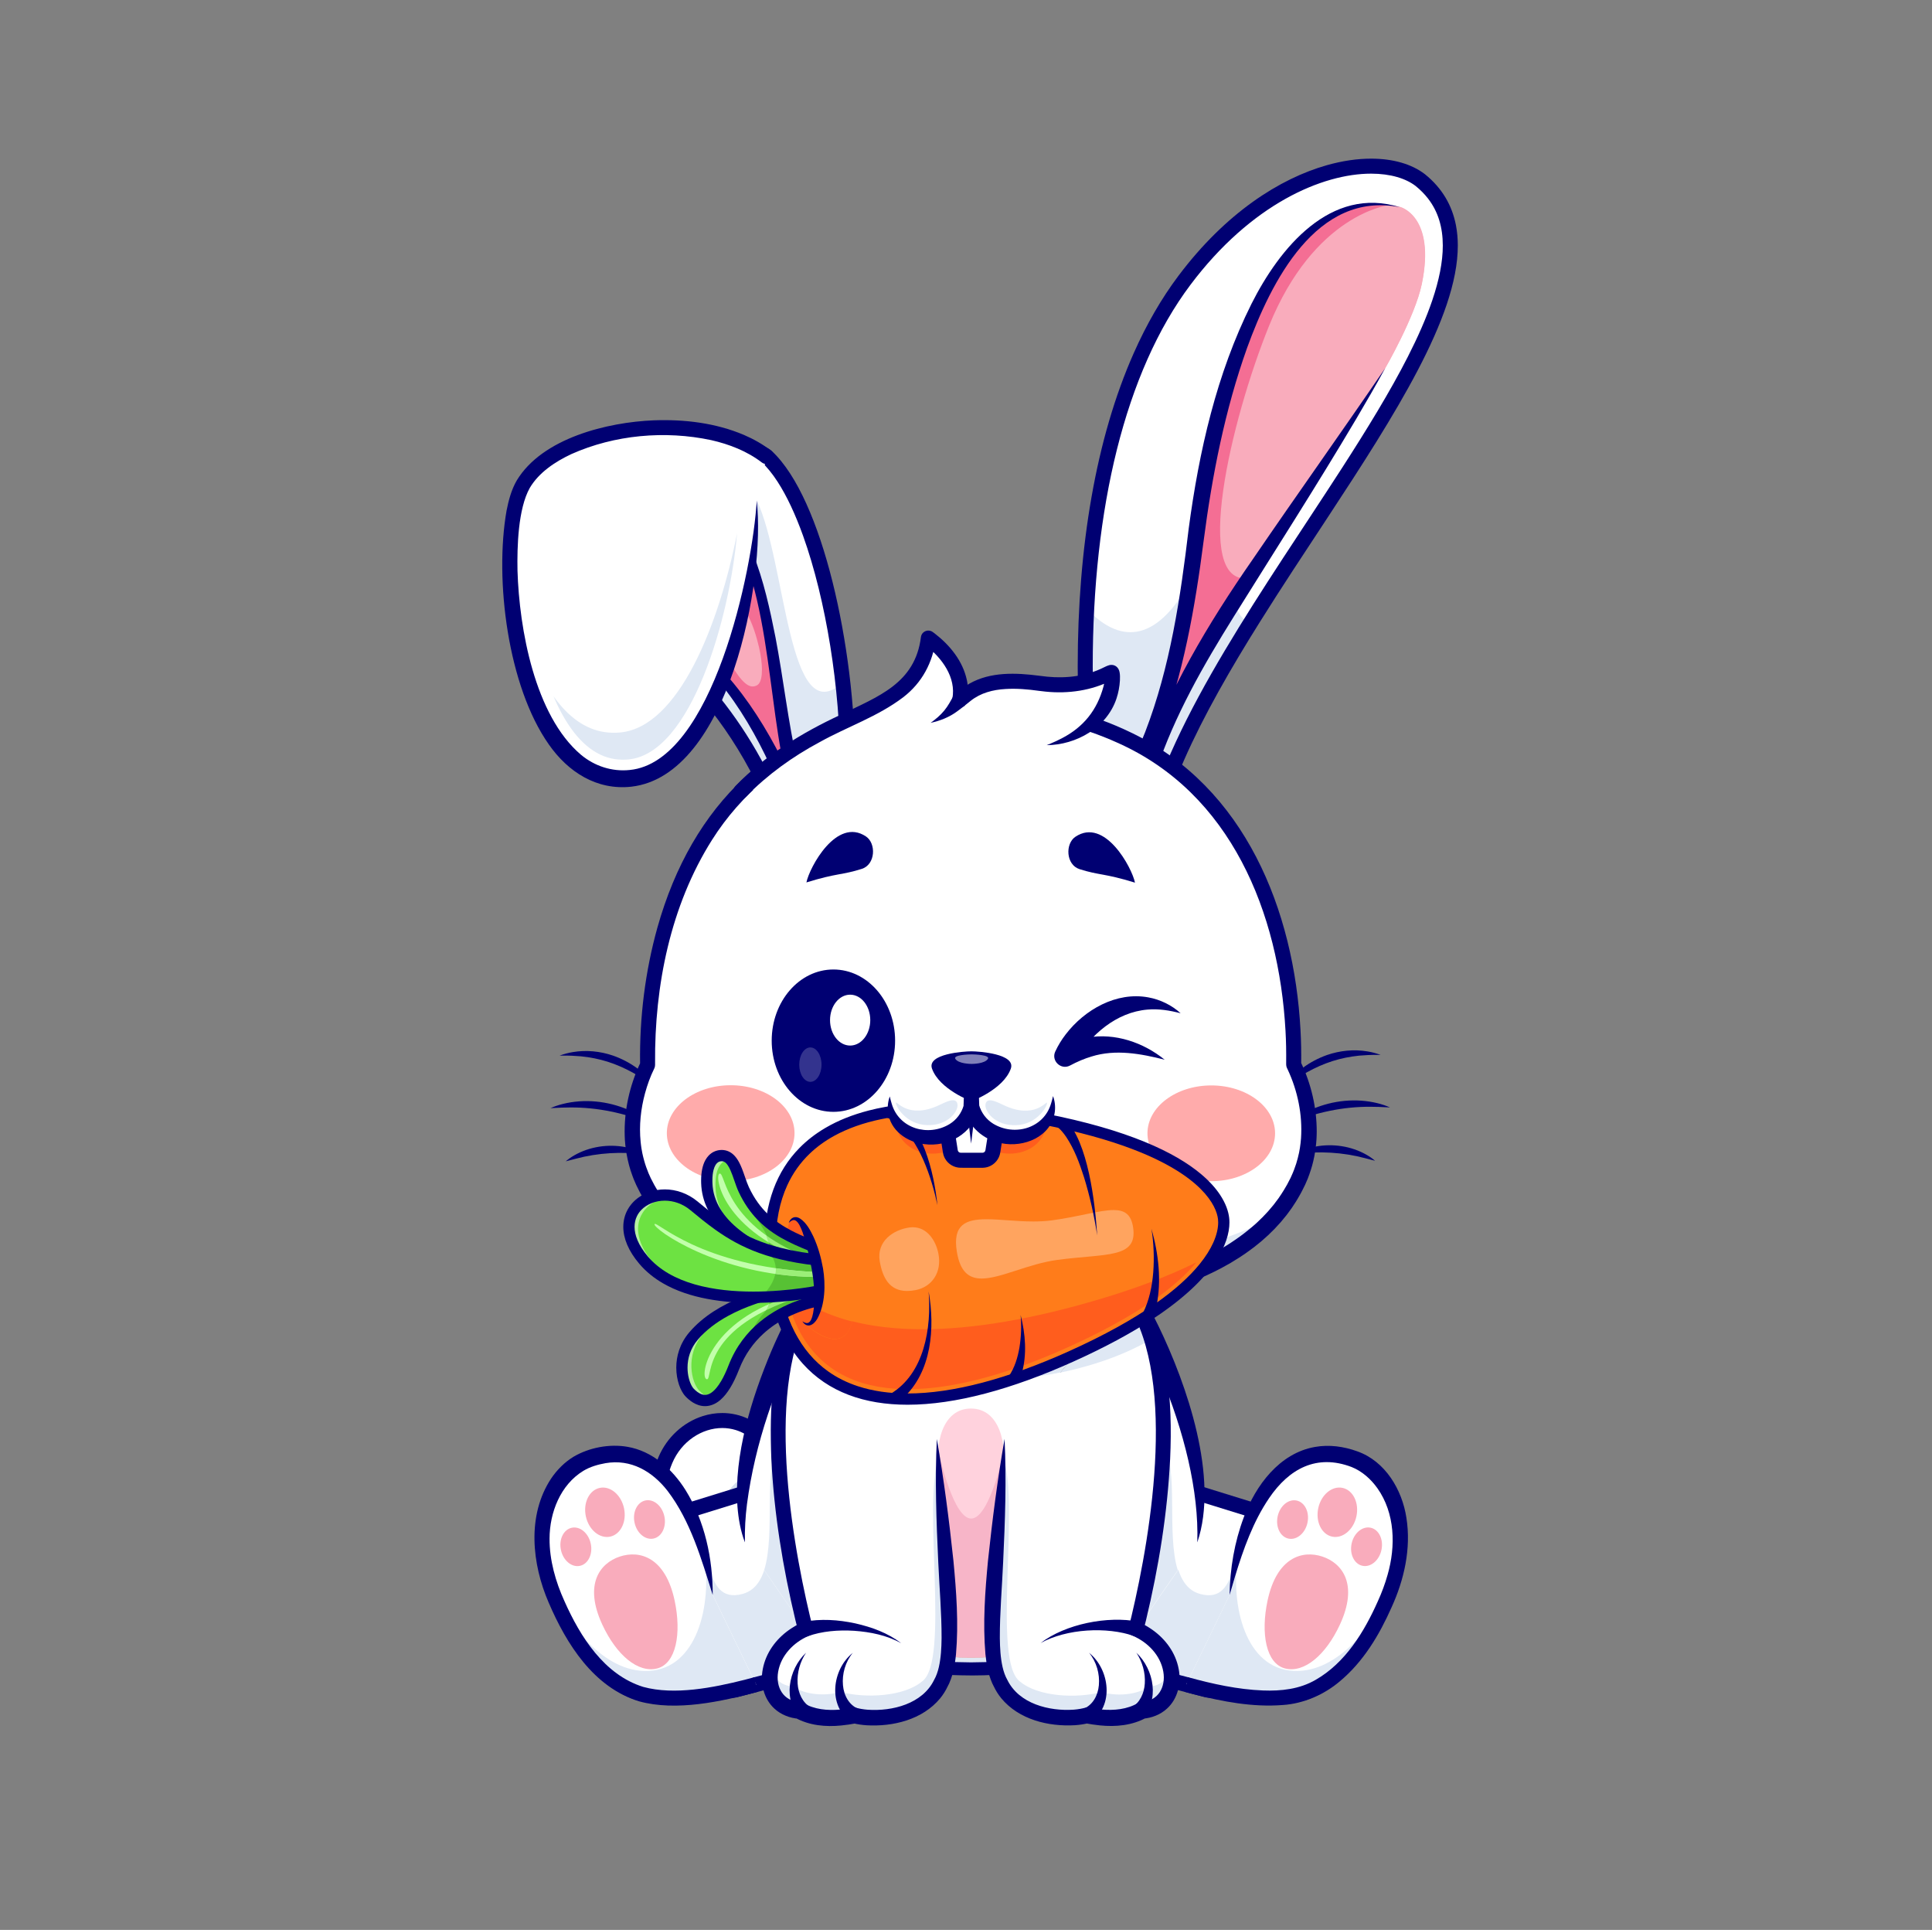 <?xml version="1.0" encoding="UTF-8" standalone="no"?>
<!-- Created with Inkscape (http://www.inkscape.org/) -->

<svg
   version="1.1"
   id="svg2"
   xml:space="preserve"
   width="5333.338"
   height="5326.663"
   viewBox="0 0 5333.338 5326.663"
   sodipodi:docname="e27520f78e62c16d932d37ba004f2818.eps"
   xmlns:inkscape="http://www.inkscape.org/namespaces/inkscape"
   xmlns:sodipodi="http://sodipodi.sourceforge.net/DTD/sodipodi-0.dtd"
   xmlns="http://www.w3.org/2000/svg"
   xmlns:svg="http://www.w3.org/2000/svg"><rect x="0" y="0" width="5333.338" height="5326.663" fill="#808080" stroke="none"/><defs
     id="defs6" /><sodipodi:namedview
     id="namedview4"
     pagecolor="#ffffff"
     bordercolor="#666666"
     borderopacity="1.0"
     inkscape:pageshadow="2"
     inkscape:pageopacity="0.0"
     inkscape:pagecheckerboard="0" /><g
     id="g8"
     inkscape:groupmode="layer"
     inkscape:label="ink_ext_XXXXXX"
     transform="matrix(1.333,0,0,-1.333,0,5326.663)"><g
       id="g10"
       transform="scale(0.1)"><g
         id="g12"
         transform="scale(2.454)"><path
           d="M 16300,0 H 0 V 16279.6 H 16300 V 0"
           style="fill:#6cffdc;fill-opacity:0;fill-rule:nonzero;stroke:none"
           id="path14" /></g><g
         id="g16"
         transform="scale(1.057)"><path
           d="m 13033.5,9200.08 c -449.6,-1066.15 224.7,-2117.75 1383.1,-2476.72 726.4,-225.08 1489.6,238.68 1686.5,972.34 196.9,733.65 -575.4,780.65 -878,1477.42 -516.3,1188.98 -1807.1,939.08 -2191.6,26.96"
           style="fill:#ffffff;fill-opacity:1;fill-rule:nonzero;stroke:none"
           id="path18" /></g><g
         id="g20"
         transform="scale(1.057)"><path
           d="m 16105.2,7696.82 c -196.9,-733.75 -960.2,-1197.76 -1686.5,-972.66 -917.1,284.4 -1531.2,1002.64 -1523.8,1818.87 1.8,214.6 46.8,436.29 140.4,658.37 384.5,912.1 1675.6,1162.2 2191.9,-26.86 3.3,-7.29 6.6,-14.47 9.5,-21.66 309.4,-676.34 1063.3,-730.07 868.5,-1456.06"
           style="fill:#ffffff;fill-opacity:1;fill-rule:nonzero;stroke:none"
           id="path22" /></g><g
         id="g24"
         transform="scale(1.057)"><path
           d="m 16105.2,7696.82 c -196.9,-733.75 -960.2,-1197.76 -1686.5,-972.66 -917.1,284.4 -1531.2,1002.64 -1523.8,1818.87 125.6,-327.16 364.9,-715.12 784.9,-655.82 491.6,69.61 304.1,994.13 1527.3,1260.18 10,2.18 19.5,4.07 29.6,5.49 309.4,-676.34 1063.3,-730.07 868.5,-1456.06"
           style="fill:#d3dded;fill-opacity:1;fill-rule:nonzero;stroke:none"
           id="path26" /></g><g
         id="g28"
         transform="scale(1.056)"><path
           d="m 13048,9210.34 -135.6,57.18 c -103.1,-244.35 -152.3,-490.88 -152.2,-730.31 0,-221.34 41.9,-436.25 119.8,-637.71 117.1,-302.39 314.7,-574.1 572.5,-797.81 257.9,-223.62 576,-399.62 936.6,-511.33 139.7,-43.26 281,-63.81 419.9,-63.81 166.7,0 329.9,29.54 483.4,84.07 230.2,81.8 438.7,219.74 606.9,400.09 168.3,180.35 296.3,403.49 363.9,655.42 24.6,91.73 36.7,177.51 36.7,258.55 0.1,81.23 -12.4,157.53 -35.4,227.31 -20,61.16 -47.8,117.01 -80.3,167.95 -28.4,44.59 -60.5,85.58 -94.5,123.92 -59.5,67.13 -124.9,126.77 -191.2,185.09 -99.5,87.48 -200.9,172.4 -291.4,269.63 -90.5,97.42 -170.3,206 -230.1,343.38 -65.8,151.57 -144.2,283.45 -232.8,396.01 -132.8,168.9 -289,294.15 -456.8,376.13 -167.7,82.2 -346.5,120.9 -523,120.8 -130.9,0 -260.6,-21.1 -384.9,-60.9 -186.5,-59.7 -360.9,-161.38 -510,-297.99 -149.1,-136.71 -272.8,-308.54 -357.1,-508.49 l 135.6,-57.18 135.6,-57.09 c 90.1,213.86 235.9,386.07 409.1,504.6 86.7,59.27 180.1,105.09 276.6,135.96 96.5,30.86 195.9,46.86 295.1,46.86 89.2,0 178.2,-12.88 265.1,-39.76 130.2,-40.43 256.1,-112 371.7,-221.82 115.5,-109.92 220.9,-258.65 305.9,-454.34 75.2,-173.34 177.2,-311.09 283.1,-425.08 79.6,-85.58 161.4,-158.29 237.3,-224.75 57,-49.71 110.7,-95.91 158,-140.59 35.6,-33.42 67.5,-65.99 94.9,-98.08 20.6,-24.05 38.5,-47.91 54,-71.86 23.2,-35.88 40.5,-71.67 52.5,-110.29 11.9,-38.63 18.8,-80.29 18.8,-129.42 0,-51.5 -7.7,-111.43 -26.7,-182.24 -36.6,-136.05 -94.7,-261.59 -169.9,-373.58 -112.7,-168.05 -263.9,-305.51 -436.4,-400.47 -172.5,-95.05 -365.7,-147.59 -563.7,-147.59 -110,0 -221.6,16.18 -332.8,50.65 -432,133.77 -789.1,368.37 -1036.3,659.77 -123.7,145.7 -220,305.51 -285.4,474.5 -65.4,168.99 -100,347.26 -100.1,531.49 0.1,199.29 40.5,405.86 129.2,616.04 l -135.6,57.09"
           style="fill:#000072;fill-opacity:1;fill-rule:nonzero;stroke:none"
           id="path30" /></g><g
         id="g32"
         transform="scale(1.743)"><path
           d="m 12337,3377.32 2005.4,-526.39 c 0,0 556.9,-63.69 942.3,-63.69 782.7,0 1015.3,1214.7 1015.3,1214.7 l -822.7,803.08 -2084.4,645.74"
           style="fill:#777782;fill-opacity:1;fill-rule:nonzero;stroke:none"
           id="path34" /></g><g
         id="g36"
         transform="scale(1.743)"><path
           d="m 12337,3377.24 2005.2,-526.37 c 0,0 557.2,-63.7 942.4,-63.7 782.8,0 1015.4,1214.75 1015.4,1214.75 l -627.5,612.57 -195.2,190.57 -1550.2,480.24 -487.6,151.04 -46.6,14.4 L 13230.1,5131 12337,3377.24"
           style="fill:#ffffff;fill-opacity:1;fill-rule:nonzero;stroke:none"
           id="path38" /></g><g
         id="g40"
         transform="scale(1.743)"><path
           d="m 12337,3377.24 2005.2,-526.37 c 0,0 557.2,-63.7 942.4,-63.7 782.8,0 1015.4,1214.75 1015.4,1214.75 l -627.5,612.57 -754.6,247.61 c -318.4,-182.82 -155.9,-1004.56 -656.7,-872.11 -386.2,102.14 -312.9,778.98 -334.1,1295.31 l -487.6,151.04 c -65.9,-90.15 -136.4,-193.62 -209.4,-305.34 L 12337,3377.24"
           style="fill:#dfe8f4;fill-opacity:1;fill-rule:nonzero;stroke:none"
           id="path42" /></g><g
         id="g44"
         transform="scale(1.753)"><path
           d="m 12241.8,3271.67 1999.7,-524.87 6.3,-0.75 c 0.6,-0.05 139.7,-15.97 327.3,-31.94 93.7,-7.93 199.7,-15.92 306.6,-21.91 106.9,-6.05 214.8,-10.04 312.9,-10.04 108.8,-0.05 209.5,21.28 300.4,58.48 79.5,32.51 151.5,76.89 216.2,128.97 113.3,91.22 204.8,205.43 279.4,324.48 111.8,178.72 186,369.09 233.1,515.69 47.1,146.55 66.8,249.29 67.3,251.91 l 9,46.78 -867.2,846.61 -2092.5,648.27 c -46.8,14.49 -96.5,-11.7 -110.9,-58.47 -14.5,-46.78 11.6,-96.47 58.4,-110.96 l 2051.7,-635.54 802.5,-783.46 61.9,63.43 -87,16.66 v 0 c -0.5,-2.34 -15.1,-77.41 -48.5,-187.74 -25,-82.72 -60.5,-185.28 -108.1,-291.79 -35.7,-79.86 -78.1,-161.89 -127.6,-239.36 -37.1,-58.07 -78.2,-113.64 -123.2,-163.89 -67.6,-75.42 -143.7,-138.74 -228.6,-182.89 -42.5,-22.08 -87.2,-39.47 -134.6,-51.4 -47.5,-11.98 -97.8,-18.48 -151.7,-18.48 -93.3,0 -198.3,3.88 -303,9.75 -157,8.79 -313.2,22.08 -430,33.15 -58.4,5.53 -106.9,10.5 -140.8,14.09 -16.9,1.77 -30.2,3.25 -39.2,4.22 -4.5,0.51 -8,0.91 -10.3,1.14 -1.1,0.12 -2,0.23 -2.6,0.29 -0.5,0.05 -0.8,0.11 -0.8,0.11 l -10.1,-88.08 22.6,85.74 -1993.6,523.28 c -47.4,12.44 -95.8,-15.86 -108.2,-63.26 -12.5,-47.35 15.8,-95.84 63.2,-108.22"
           style="fill:#000072;fill-opacity:1;fill-rule:nonzero;stroke:none"
           id="path46" /></g><g
         id="g48"
         transform="scale(1.804)"><path
           d="m 13618.6,2816.96 c 191.5,-51.56 899.2,-251.65 1350.2,-100.74 567.7,190.06 853.4,858.23 925.1,1014.35 406.1,883.68 64.2,1520.75 -342.3,1671.88 -704.4,262.07 -1257,-341.4 -1435.1,-1557.39 l -497.9,-1028.1"
           style="fill:#ffffff;fill-opacity:1;fill-rule:nonzero;stroke:none"
           id="path50" /></g><g
         id="g52"
         transform="scale(1.804)"><path
           d="m 15893.8,3730.55 c -18.7,-40.64 -51.9,-116.26 -101.1,-209.35 -139,-263.01 -404.5,-664.62 -824.1,-804.94 -450.9,-151.02 -1158.6,49.01 -1350,100.57 l 497.6,1028.2 c 25.4,172.37 58.1,332.42 97.9,479.45 240.1,890.21 732.8,1302.8 1337.4,1078.05 406.4,-151.3 748.5,-788.2 342.3,-1671.98"
           style="fill:#ffffff;fill-opacity:1;fill-rule:nonzero;stroke:none"
           id="path54" /></g><g
         id="g56"
         transform="scale(1.75)"><path
           d="m 16300,3760.04 c -15.1,-34.52 -21.5,-78.81 -21.3,-130.47 -143.3,-271.11 -416.9,-685.08 -849.4,-829.72 -464.8,-155.66 -1194.2,50.52 -1391.6,103.67 l 513,1059.84 c 26.1,177.67 59.9,342.66 100.8,494.21 -97.5,-643.7 94.8,-1361.58 652.7,-1393.01 563.1,-31.89 965.2,635.7 995.8,695.48"
           style="fill:#dfe8f4;fill-opacity:1;fill-rule:nonzero;stroke:none"
           id="path58" /></g><g
         id="g60"
         transform="scale(1.793)"><path
           d="m 13723.6,2917.68 c 281.5,-77.37 572.5,-141.4 863.7,-152.66 210.5,-8.15 422.2,15.11 606.3,121.59 345.1,196.61 562.4,553.86 720.9,909.71 44.6,97.95 82.9,199.97 111.9,303.26 95.9,332.04 86.8,713.44 -118.1,1001.7 -74.8,105.25 -177.4,196.39 -297,244.02 -403.5,154 -722.5,-19.3 -952.8,-358.64 -185.1,-272.42 -296.6,-587.56 -393.1,-901.97 -21.7,-71.56 -42.1,-143.79 -63.5,-216.36 4.5,304.38 55.7,607.8 163.2,894.83 135.9,367.23 412.1,742.72 822.8,814 164.6,29.68 335.7,5.3 490.3,-51.37 322.4,-114.62 516.2,-442.31 565.7,-766.76 56.1,-353.46 -25.2,-713.83 -171.6,-1034.6 -141.3,-318.21 -324.4,-626.09 -596.5,-853.11 -180.9,-154.22 -419.2,-258.69 -659.5,-274.3 -348.5,-27.39 -693.5,38.98 -1028.5,124.1 -36.7,9.48 -73.4,19.47 -109.2,29.17 l 45,167.39"
           style="fill:#000072;fill-opacity:1;fill-rule:nonzero;stroke:none"
           id="path62" /></g><g
         id="g64"
         transform="scale(1.664)"><path
           d="m 15900.9,5145.58 c -28.1,-130.81 32.2,-254.65 134.6,-276.58 102.4,-21.99 208.3,66.28 236.4,197.08 28.1,130.81 -32.2,254.65 -134.6,276.64 -102.5,21.94 -208.3,-66.27 -236.4,-197.14"
           style="fill:#f9acbc;fill-opacity:1;fill-rule:nonzero;stroke:none"
           id="path66" /></g><g
         id="g68"
         transform="scale(1.758)"><path
           d="m 15922.1,4550.35 c -26.6,-123.84 30.5,-241.09 127.5,-261.91 97,-20.77 197.2,62.74 223.8,186.59 26.6,123.85 -30.4,241.16 -127.4,261.92 -97,20.82 -197.2,-62.75 -223.9,-186.6"
           style="fill:#f9acbc;fill-opacity:1;fill-rule:nonzero;stroke:none"
           id="path70" /></g><g
         id="g72"
         transform="scale(1.727)"><path
           d="m 15807.7,5056.33 c -34.6,-161.33 39.7,-314.08 166,-341.18 126.4,-27.04 256.9,81.76 291.6,243.09 34.7,161.32 -39.6,314.08 -166,341.18 -126.4,27.1 -256.9,-81.71 -291.6,-243.09"
           style="fill:#f9acbc;fill-opacity:1;fill-rule:nonzero;stroke:none"
           id="path74" /></g><g
         id="g76"
         transform="scale(1.726)"><path
           d="m 16076.8,3662.83 c -170.7,-368.47 -430.7,-584 -658,-526.58 -227.5,57.53 -295,418.82 -209.9,815.85 111.5,519.4 418.4,606.01 658,526.35 l 0.4,-0.11 c 239.4,-80.01 432.7,-333.43 209.5,-815.51"
           style="fill:#f9acbc;fill-opacity:1;fill-rule:nonzero;stroke:none"
           id="path78" /></g><g
         id="g80"
         transform="scale(1.149)"><path
           d="m 16300,5123.95 -3042.4,-798.61 c 0,0 -845,-96.64 -1429.7,-96.64 -1187.5,0 -1540.4,1842.9 -1540.4,1842.9 l 1248.1,1218.42 3162.4,979.69"
           style="fill:#777782;fill-opacity:1;fill-rule:nonzero;stroke:none"
           id="path82" /></g><g
         id="g84"
         transform="scale(1.149)"><path
           d="m 16300,5123.86 -3042.3,-798.6 c 0,0 -845.3,-96.64 -1429.7,-96.64 -1187.6,0 -1540.6,1842.98 -1540.6,1842.98 l 952,929.37 296.2,289.13 2351.9,728.61 739.8,229.15 70.7,21.85 247,-485.1 1355,-2660.75"
           style="fill:#ffffff;fill-opacity:1;fill-rule:nonzero;stroke:none"
           id="path86" /></g><g
         id="g88"
         transform="scale(1.149)"><path
           d="m 16300,5123.86 -3042.3,-798.6 c 0,0 -845.3,-96.64 -1429.7,-96.64 -1187.6,0 -1540.6,1842.98 -1540.6,1842.98 l 952,929.37 1144.9,375.67 c 483.1,-277.38 236.5,-1524.08 996.3,-1323.15 585.9,154.97 474.7,1181.85 506.9,1965.22 l 739.8,229.15 c 100,-136.78 206.9,-293.75 317.7,-463.25 l 1355,-2660.75"
           style="fill:#dfe8f4;fill-opacity:1;fill-rule:nonzero;stroke:none"
           id="path90" /></g><g
         id="g92"
         transform="scale(1.159)"><path
           d="m 16117.5,5206.94 -3014.7,-791.33 34,-129.66 -15.2,133.19 -0.6,-0.08 c -11.8,-1.3 -222.2,-25.1 -499.8,-48.57 -138.8,-11.65 -294.4,-23.29 -450.2,-31.92 -155.8,-8.63 -311.9,-14.32 -450.9,-14.32 -129.7,0.08 -245.7,24.84 -352.7,68.5 -93.4,38.21 -180,91.18 -260.4,155.8 -140.8,113.01 -262.1,262.25 -363.3,424 -151.9,242.5 -258,512 -324.5,719.56 -33.4,103.87 -57,192.2 -72.2,254.06 -7.6,30.97 -13.1,55.29 -16.6,71.6 -1.8,8.19 -3,14.4 -3.9,18.37 -0.4,1.99 -0.7,3.45 -0.9,4.4 l -0.1,0.87 v 0.17 l -0.1,0.17 -96,-18.63 96.1,18.37 -0.1,0.26 -96,-18.63 96.1,18.37 -131.7,-25.19 93.6,-95.93 1213.6,1184.8 3102.8,961.2 c 70.7,21.91 110.3,96.96 88.3,167.7 -21.9,70.74 -96.9,110.33 -167.7,88.42 l -3164.4,-980.34 -1311.5,-1280.3 13.6,-70.74 c 0.7,-3.45 23.4,-121.72 76.2,-298.57 39.7,-132.59 96.2,-298.14 173.6,-473.18 58.1,-131.3 127.9,-267.94 211.5,-400.11 62.7,-99.03 133.2,-195.65 212.8,-285.29 119.3,-134.4 259.2,-253.71 423.4,-339.89 82,-43.05 170,-77.64 263.6,-101.36 93.6,-23.82 192.9,-36.67 296.9,-36.58 148.5,0 311.6,6.04 473.3,15.18 242.5,13.55 481.6,33.91 660.6,50.81 178.9,17 297.4,30.55 298,30.63 l 9.6,1.03 3024,793.84 c 71.6,18.72 114.4,92.04 95.6,163.65 -18.8,71.69 -92.1,114.48 -163.7,95.67"
           style="fill:#000072;fill-opacity:1;fill-rule:nonzero;stroke:none"
           id="path94" /></g><path
         d="m 15657.7,5081 c -345.5,-93 -1621.9,-453.9 -2435.4,-181.7 -1024,342.8 -1539.2,1548 -1668.6,1829.6 -732.5,1593.9 -115.8,2743 617.4,3015.6 1270.6,472.7 2267.2,-615.8 2588.6,-2809.1 l 898,-1854.4"
         style="fill:#ffffff;fill-opacity:1;fill-rule:nonzero;stroke:none"
         id="path96" /><path
         d="m 11553.7,6728.9 c 33.7,-73.3 93.5,-209.7 182.4,-377.6 250.7,-474.4 729.5,-1198.8 1486.3,-1451.9 813.4,-272.4 2089.8,88.4 2435.1,181.4 l -897.6,1854.6 c -45.8,310.9 -104.8,599.6 -176.5,864.8 -433.1,1605.7 -1321.8,2349.9 -2412.3,1944.5 C 11438,9471.8 10821,8323 11553.7,6728.9"
         style="fill:#ffffff;fill-opacity:1;fill-rule:nonzero;stroke:none"
         id="path98" /><path
         d="m 11698.8,6579.6 c 26.4,-60.4 37.6,-137.9 37.3,-228.3 250.7,-474.4 729.5,-1198.8 1486.3,-1451.9 813.4,-272.4 2089.8,88.4 2435.1,181.4 l -897.6,1854.6 c -45.8,310.9 -104.8,599.6 -176.5,864.8 170.7,-1126.4 -165.7,-2382.6 -1142.1,-2437.6 -985.4,-55.8 -1688.9,1112.4 -1742.5,1217"
         style="fill:#dfe8f4;fill-opacity:1;fill-rule:nonzero;stroke:none"
         id="path100" /><path
         d="m 15698,4930.9 c -752.6,-202.8 -1697.9,-411 -2465.7,-197.4 -940.3,290.2 -1501.3,1185.7 -1868,2039.4 -349.1,802.9 -456,1809 48.9,2572.6 119.7,177.6 277.9,338.1 463.3,451.1 324.8,190.9 742,270.4 1116.1,206.3 518.5,-87.9 932.8,-463.3 1203.9,-895.5 401.3,-645.8 564.2,-1419.7 563.3,-2172 -235,744.3 -458.4,1529.3 -935.3,2154.8 -316.6,406.2 -759.1,664.4 -1284.7,573.8 -159.1,-28.4 -318.9,-74.3 -458.4,-158.3 -474.1,-288.6 -699.9,-863.4 -700.6,-1402.9 -2.6,-445 124,-891.3 308.5,-1296.5 328.7,-737.7 822.8,-1522.7 1630.8,-1774.7 647.6,-178 1459.5,-14.3 2103.9,147.8 64.2,16.7 127.9,34 193.3,51.6 l 80.7,-300.1"
         style="fill:#000072;fill-opacity:1;fill-rule:nonzero;stroke:none"
         id="path102" /><path
         d="m 13758.5,8563.6 c 46.8,-217.7 -53.5,-423.8 -224,-460.3 -170.5,-36.6 -346.6,110.3 -393.4,328 -46.8,217.7 53.5,423.8 224,460.4 170.5,36.5 346.6,-110.3 393.4,-328.1"
         style="fill:#f9acbc;fill-opacity:1;fill-rule:nonzero;stroke:none"
         id="path104" /><path
         d="m 12233.9,7998.6 c 46.8,-217.7 -53.5,-423.8 -224,-460.4 -170.5,-36.5 -346.6,110.3 -393.4,328 -46.8,217.7 53.4,423.9 223.9,460.4 170.5,36.6 346.7,-110.3 393.5,-328"
         style="fill:#f9acbc;fill-opacity:1;fill-rule:nonzero;stroke:none"
         id="path106" /><path
         d="m 12922.7,8732 c 59.9,-278.6 -68.4,-542.4 -286.7,-589.2 -218.2,-46.7 -443.6,141.2 -503.5,419.8 -59.9,278.6 68.5,542.4 286.7,589.2 218.2,46.8 443.6,-141.1 503.5,-419.8"
         style="fill:#f9acbc;fill-opacity:1;fill-rule:nonzero;stroke:none"
         id="path108" /><path
         d="m 12472.6,6322.2 c 294.6,-636 743.3,-1008 1135.7,-908.9 392.6,99.3 509.1,722.9 362.2,1408.2 -192.3,896.5 -722.1,1046 -1135.6,908.5 l -0.7,-0.2 c -413.2,-138.1 -746.9,-575.5 -361.6,-1407.6"
         style="fill:#f9acbc;fill-opacity:1;fill-rule:nonzero;stroke:none"
         id="path110" /><g
         id="g112"
         transform="scale(1.233)"><path
           d="m 16300,3955.99 v -0.57 l -0.8,0.25 0.8,0.32"
           style="fill:#a1acc6;fill-opacity:1;fill-rule:nonzero;stroke:none"
           id="path114" /></g><g
         id="g116"
         transform="scale(1.233)"><path
           d="m 16300,3955.87 -0.8,-0.25 v 0.57 l 0.8,-0.32"
           style="fill:#a1acc6;fill-opacity:1;fill-rule:nonzero;stroke:none"
           id="path118" /></g><g
         id="g120"
         transform="scale(1.532)"><path
           d="M 16184.6,5237.5 15258.9,3902 c 0,0 -187.8,-81.15 -516.2,-168.04 -376.9,-99.56 -939,-206.49 -1615.7,-206.49 -676.9,0 -1239,106.93 -1615.9,206.75 -19.2,4.9 -37.6,10.12 -55.7,15.01 h -0.3 c -293.5,80.89 -459.8,152.77 -459.8,152.77 l -926,1335.5 c -48.3,242.4 -50.2,523.12 -14.5,825.51 49.8,422.46 173.6,887.08 348.5,1348.05 313.1,824.66 790.2,1638.35 1303.4,2179.36 h 2840.4 c 513.2,-541.21 990.5,-1354.9 1303.4,-2179.82 300.3,-790.91 449.5,-1592.33 334.1,-2173.1"
           style="fill:#ffffff;fill-opacity:1;fill-rule:nonzero;stroke:none"
           id="path122" /></g><g
         id="g124"
         transform="scale(1.168)"><path
           d="m 16300,4913.06 -316.7,-195.25 c -344.9,51.04 -643,116.81 -883.4,180.61 -25.2,6.42 -49.4,13.18 -73.1,19.69 h -0.4 c -385,106.11 -603.1,200.39 -603.1,200.39 l -874.1,1260.66 c 203.5,644.42 -22.9,1813.36 260.2,2224.76 284.2,412.51 2490.6,-3690.86 2490.6,-3690.86"
           style="fill:#dfe8f4;fill-opacity:1;fill-rule:nonzero;stroke:none"
           id="path126" /></g><g
         id="g128"
         transform="scale(1.385)"><path
           d="m 16300,4128.4 c -416.7,-110.08 -1038.2,-228.31 -1786.3,-228.31 -748.4,0 -1369.9,118.23 -1786.6,228.59 l 653.2,2933.68 640.3,105.6 c 0,0 214.3,-1022.14 492.9,-1022.14 278.8,0 493.1,1022.14 493.1,1022.14 l 640.2,-105.6 653.2,-2933.96"
           style="fill:#dfe8f4;fill-opacity:1;fill-rule:nonzero;stroke:none"
           id="path130" /></g><g
         id="g132"
         transform="scale(1.38)"><path
           d="m 16300,4453.62 c -705.2,-389.02 -1725.3,-366.55 -1725.3,-366.55 0,0 -1020.5,-22.47 -1725.7,366.55 l 461,2070.57 c 433.8,125.9 821.6,186.79 790.8,354.15 -17.9,96.77 -24.9,202.52 -18.7,307.12 25.8,-117.21 231,-1013.76 492.4,-1013.76 262.1,0 467.5,899.89 492.8,1014.48 6.2,-104.81 -0.7,-210.85 -18.7,-307.84 -31.1,-167.36 356.8,-228.25 790.6,-354.15 L 16300,4453.62"
           style="fill:#a84e20;fill-opacity:1;fill-rule:nonzero;stroke:none"
           id="path134" /></g><g
         id="g136"
         transform="scale(1.49)"><path
           d="m 16300,7620.74 c -611.3,-962.85 -2195.9,-1189.36 -2800.7,-1189.36 -604.8,0 -2189.8,226.72 -2801,1189.83 322,848.05 812.6,1684.82 1340.4,2241.17 h 2921 c 527.7,-556.55 1018.5,-1393.32 1340.3,-2241.64"
           style="fill:#777782;fill-opacity:1;fill-rule:nonzero;stroke:none"
           id="path138" /></g><g
         id="g140"
         transform="scale(1.49)"><path
           d="m 16300,7620.74 c -611.3,-962.85 -2195.9,-1189.36 -2800.7,-1189.36 -604.8,0 -2189.8,226.72 -2801,1189.83 77.3,203.69 164.3,406.57 259.3,605.16 300.4,628.65 680,1213.26 1081.1,1636.01 h 2921 c 400.3,-422.28 779.3,-1005.55 1079.4,-1633.13 95.7,-199.72 183.2,-403.68 260.9,-608.51"
           style="fill:#ffffff;fill-opacity:1;fill-rule:nonzero;stroke:none"
           id="path142" /></g><g
         id="g144"
         transform="scale(1.466)"><path
           d="m 16300,8363.11 c -624.3,-376.55 -1550.8,-615 -2584.6,-615 -1031,0 -1955.1,237.16 -2579.6,612.06 305.3,638.88 691,1233 1098.7,1662.63 H 15203 c 406.9,-429.16 792,-1021.91 1097,-1659.69"
           style="fill:#dfe8f4;fill-opacity:1;fill-rule:nonzero;stroke:none"
           id="path146" /></g><g
         id="g148"
         transform="scale(1.463)"><path
           d="m 16300,8360.89 c -349.4,-205.76 -790.1,-369.23 -1289.6,-472.83 l 960.5,1139.14 c 145.6,-186.22 252.7,-413.45 329.1,-666.31"
           style="fill:#626272;fill-opacity:1;fill-rule:nonzero;stroke:none"
           id="path150" /></g><g
         id="g152"
         transform="scale(1.12)"><path
           d="m 16300,10305.2 c -653.1,134.7 -1230.2,347.4 -1688.3,615.8 100.2,332.2 240.4,630.5 431.6,875 L 16300,10305.2"
           style="fill:#626272;fill-opacity:1;fill-rule:nonzero;stroke:none"
           id="path154" /></g><g
         id="g156"
         transform="scale(1.055)"><path
           d="m 16300,11509.5 c -15,2.6 -29.9,5.2 -44.5,8.4 6.4,-0.6 22.7,-2.5 44.5,-8.4"
           style="fill:#e23b3b;fill-opacity:1;fill-rule:nonzero;stroke:none"
           id="path158" /></g><g
         id="g160"
         transform="scale(1.498)"><path
           d="m 14138.2,3829.17 246.9,-152.18 c 268.8,39.78 501.1,91.04 688.5,140.76 19.5,5.01 38.5,10.28 57,15.35 h 0.2 c 300.1,82.7 470.1,156.18 470.1,156.18 l 681.3,982.54 c -158.6,502.25 17.8,1413.31 -202.9,1733.94 -221.4,321.51 -1941.1,-2876.59 -1941.1,-2876.59"
           style="fill:#dfe8f4;fill-opacity:1;fill-rule:nonzero;stroke:none"
           id="path162" /></g><g
         id="g164"
         transform="scale(1.549)"><path
           d="m 16007.1,5180.1 c 45.2,1370.45 -799.3,3212.32 -1701.4,4227.46 l 81.9,-35.19 h -1404.7 c 0.1,-0.06 0,56.43 -0.1,112.86 -0.1,56.63 -0.1,113.26 0.4,112.87 v -225.73 h -1404.7 l 81.8,35.19 c -361.9,-415.43 -661.6,-891.69 -914.6,-1382.92 -374.2,-730.46 -651.3,-1516.76 -758.9,-2331.87 -21.57,-170.59 -31.38,-339.18 -27.89,-512.67 -58.18,152.19 -86.72,316.25 -99.57,478.77 -49.59,691.78 188.46,1447.16 453.96,2080.38 118.4,275.84 254.4,545.99 407.3,804.19 225.6,382.64 492,741.38 808.7,1054.66 h 49.2 1404.7 v -225.73 c -1,-0.58 -0.1,225.66 -0.3,225.73 h 1404.7 49.1 c 438.5,-440.03 777.3,-966.84 1049.7,-1522.13 383.2,-790.7 813.6,-2034.6 520.7,-2895.87"
           style="fill:#000072;fill-opacity:1;fill-rule:nonzero;stroke:none"
           id="path166" /></g><g
         id="g168"
         transform="scale(1.434)"><path
           d="m 11745.6,4168.1 c 391.2,-37.38 889,-158.51 1278.5,-225.81 246.7,-45.05 497.7,-62.91 747.9,-74.62 64.5,-1.67 185,-3.35 250.8,-4.74 47.4,0.9 169,3.07 214.9,3.9 214.7,7.81 429.6,22.11 642.4,52.79 65.7,8.16 146.4,23.71 212,34.87 70.1,11.86 140.6,28.18 210.6,41.01 116.7,24.2 233.5,47.91 350.4,71.2 115.4,24.34 236.6,48.54 353.2,66.46 94.5,14.65 197.3,28.87 293.7,34.94 -28.5,-25.73 -59.3,-47.56 -90.7,-68.83 -93.3,-61.3 -194.5,-112.07 -298,-153.08 -229.5,-89.33 -471.2,-145.96 -714.3,-181.31 -437.7,-59.63 -879.7,-101.33 -1321.5,-88.71 -245.1,3.28 -490.8,25.03 -734.4,51.88 -341.7,35.22 -685.6,92.55 -1005.7,221.98 -137.7,56.49 -273.6,123.85 -389.8,218.07"
           style="fill:#000072;fill-opacity:1;fill-rule:nonzero;stroke:none"
           id="path170" /></g><g
         id="g172"
         transform="scale(1.436)"><path
           d="M 16290.8,5252.32 C 16280,3876.38 14002.3,3926.59 14002.3,3926.59 c 0,0 -2278,-50.21 -2288.8,1325.73 -8.9,1146.22 1899.2,999.43 1833.4,1355.96 -70.4,381.75 36.6,909.25 455.4,909.25 418.5,0 525.8,-527.5 455.3,-909.25 -66,-356.53 1842.4,-209.74 1833.2,-1355.96"
           style="fill:#ffd2dd;fill-opacity:1;fill-rule:nonzero;stroke:none"
           id="path174" /></g><g
         id="g176"
         transform="scale(1.38)"><path
           d="m 16300,4453.62 c -705.2,-389.02 -1725.3,-366.55 -1725.3,-366.55 0,0 -1020.5,-22.47 -1725.7,366.55 l 461,2070.57 c 433.8,125.9 821.6,186.79 790.8,354.15 -17.9,96.77 -24.9,202.52 -18.7,307.12 25.8,-117.21 231,-1013.76 492.4,-1013.76 262.1,0 467.5,899.89 492.8,1014.48 6.2,-104.81 -0.7,-210.85 -18.7,-307.84 -31.1,-167.36 356.8,-228.25 790.6,-354.15 L 16300,4453.62"
           style="fill:#f7b5c8;fill-opacity:1;fill-rule:nonzero;stroke:none"
           id="path178" /></g><g
         id="g180"
         transform="scale(1.528)"><path
           d="m 13566.5,3346.06 c 192.2,-406.15 718.1,-499.57 1047,-461.41 3,0.26 5.8,0.66 8.7,1.12 8.7,1.18 17.1,2.35 25.3,3.6 11.4,1.7 22.5,3.6 33.3,5.63 8.1,1.5 16.1,3.01 23.4,4.58 5.2,1.05 10.4,2.36 15.4,3.4 4.7,1.31 9.3,2.43 13.6,3.47 247.3,-43.99 518.3,-62.78 754.6,70.51 113.8,8.45 204.3,50.28 270.3,113.52 9.3,9.03 18.4,18.53 26.8,28.41 12.6,14.93 24.2,30.64 34.4,47.07 3.4,5.57 6.7,11.2 9.9,16.83 12.7,22.84 23.5,46.81 32,72.01 23.3,68.15 31.1,144.09 22.4,222.59 -0.8,6.74 -1.7,13.61 -2.6,20.49 -0.8,5.63 -1.7,11 -2.5,16.63 -0.5,2.81 -0.9,5.63 -1.5,8.44 -1.2,5.37 -2.2,10.54 -3.3,15.91 l -0.2,0.92 c -1.3,6.02 -2.6,12.04 -4.1,18.07 -1.7,7.59 -3.7,15.12 -6.1,22.65 v 0.45 c -54.4,191.56 -204.5,382.85 -460,498.27 0,0 896.7,3288.78 -103.9,4568.52 l -1678.3,-1990.9 c -5.4,-85.44 -10.8,-169.36 -16.2,-251.33 -114.4,-1704.42 -258.9,-2668.41 -38.4,-3059.45"
           style="fill:#ffffff;fill-opacity:1;fill-rule:nonzero;stroke:none"
           id="path182" /></g><g
         id="g184"
         transform="scale(1.463)"><path
           d="m 16300,8360.89 c -349.4,-205.76 -790.1,-369.23 -1289.6,-472.83 l 960.5,1139.14 c 145.6,-186.22 252.7,-413.45 329.1,-666.31"
           style="fill:#dfe8f4;fill-opacity:1;fill-rule:nonzero;stroke:none"
           id="path186" /></g><g
         id="g188"
         transform="scale(1.489)"><path
           d="m 13914.7,3431.95 c 197.2,-416.58 736.6,-512.4 1073.9,-473.25 3.1,0.27 6,0.67 8.9,1.14 31.7,4.16 59.8,9.06 84.1,14.17 5.6,1.27 10.7,2.41 15.8,3.49 4.8,1.34 9.5,2.48 14,3.56 253.6,-45.13 531.6,-64.39 773.9,72.32 116.8,8.66 209.6,51.56 277.3,116.43 9.5,9.26 18.9,19 27.5,29.14 12.9,15.31 24.6,31.43 35.2,48.28 3.6,5.71 6.9,11.48 10.2,17.25 13.1,23.44 23.9,48.01 32.8,73.87 23.7,69.9 31.7,147.79 23,228.3 -0.8,6.91 -1.8,13.96 -2.6,21.01 -0.9,5.78 -1.8,11.28 -2.7,17.06 -0.4,2.89 -0.8,5.77 -1.5,8.66 -1.2,5.51 -2.2,10.81 -3.4,16.32 l -0.2,0.94 c -1.3,6.18 -2.7,12.35 -4.2,18.53 -1.7,7.79 -3.8,15.51 -6.2,23.23 -19.3,-170.55 -99.4,-276.31 -302.3,-291.55 -152.9,-119.45 -465.7,-133.22 -642.6,-72.38 -357.6,-95.08 -890.3,-65.47 -1141.1,146.51 -387.6,283.83 1.4,2453.22 -230.3,3114.95 -117.4,-1748.17 -265.6,-2736.91 -39.5,-3137.98"
           style="fill:#dfe8f4;fill-opacity:1;fill-rule:nonzero;stroke:none"
           id="path190" /></g><g
         id="g192"
         transform="scale(1.501)"><path
           d="m 13859.8,6773.46 c 28,-565.63 6.9,-1134.31 -19.5,-1698.93 -15.3,-349.66 -46.7,-698.98 -45.7,-1048.24 1.6,-132.9 8.5,-271.65 37.8,-400.02 15.1,-65.41 35.9,-125.23 65.6,-177.19 160.4,-329.88 575.5,-434.73 917.4,-411.08 60,4.8 116.2,14.52 171,30.18 69.8,-12.06 140.9,-22.78 209.9,-28.31 173.7,-14.86 354.6,1.26 505.7,90.46 l 25.9,13.45 22.6,1.27 c 230.3,10.39 336.1,207.24 299.5,417.07 -39,224.76 -211.7,404.55 -419.3,494.01 l -79.6,34.51 c 17.3,70.54 41.3,158.6 58.2,229.28 280,1181.07 648.7,3400.32 -123.3,4415.59 -35.3,45.09 -27.3,110.24 17.9,145.41 45,35.17 110.1,27.18 145.3,-17.85 65.5,-83.93 122,-173.8 170.7,-266.66 144.2,-275.78 224.2,-578.94 272.5,-884.03 62.2,-401.48 69.9,-807.5 51.9,-1211.44 -37.1,-753.48 -158.2,-1497.95 -333.4,-2230.24 -10.9,-43.9 -25.6,-103.79 -37.4,-147.29 l -57.5,121.91 c 64.7,-30.31 127.1,-65.75 185.5,-107.32 180.2,-128.23 318.2,-314.48 360.4,-537.84 38.1,-192.38 -10.8,-412.48 -162.2,-548.5 -90.4,-82.94 -211.4,-128.9 -331.9,-138.29 l 48.4,14.65 v 0 c -193.9,-108.11 -423.9,-129.43 -639.7,-107.05 -69.5,6.8 -137.4,17.39 -204.1,29.78 l 46.5,1.87 c -63.6,-16.19 -125.6,-24.52 -187.3,-29.05 -367.3,-21.71 -772.8,76.81 -1017.3,371.57 -41.1,50.5 -76.1,106.25 -103.9,165.14 -24.3,39.17 -67,154.28 -79.5,219.56 -17.1,75.21 -27.8,149.42 -35.1,222.96 -37.1,430.99 -5.3,861.52 35,1287.38 59.5,563.36 131.9,1125.11 229,1683.28"
           style="fill:#000072;fill-opacity:1;fill-rule:nonzero;stroke:none"
           id="path194" /></g><g
         id="g196"
         transform="scale(1.455)"><path
           d="m 14810.4,4081.98 c 354.3,271.96 955.7,390.2 1393.8,304.4 58.1,-11.55 95.8,-67.92 84.3,-126.01 -12.1,-63.93 -80.8,-102.57 -141.7,-79.95 -395.3,138.73 -965.7,105.6 -1336.4,-98.44"
           style="fill:#000072;fill-opacity:1;fill-rule:nonzero;stroke:none"
           id="path198" /></g><g
         id="g200"
         transform="scale(1.474)"><path
           d="m 15965.9,3893.07 c 248.5,-232.21 334.1,-677.57 66.4,-931.77 l -132.1,164.49 c 115,65.89 175.4,199.98 183.7,334.61 10,149.83 -33.4,305.3 -118,432.67"
           style="fill:#000072;fill-opacity:1;fill-rule:nonzero;stroke:none"
           id="path202" /></g><g
         id="g204"
         transform="scale(1.416)"><path
           d="m 15927.8,4051.85 c 302.3,-240.06 372.2,-778.23 20.5,-1011.94 l -107.6,191.33 c 138.9,52.41 217.7,196.98 230.3,346.35 15.2,165.98 -34.4,342.4 -143.2,474.26"
           style="fill:#000072;fill-opacity:1;fill-rule:nonzero;stroke:none"
           id="path206" /></g><g
         id="g208"
         transform="scale(1.217)"><path
           d="m 16023.1,4201.34 c -241.3,-509.97 -901.6,-627.27 -1314.6,-579.35 -3.8,0.33 -7.4,0.83 -10.8,1.4 -11,1.48 -21.7,2.96 -31.9,4.52 -14.3,2.14 -28.3,4.52 -41.9,7.07 -10.2,1.89 -20,3.78 -29.3,5.75 -6.5,1.32 -13,2.96 -19.2,4.28 -6,1.64 -11.7,3.04 -17.1,4.36 -310.5,-55.24 -650.8,-78.83 -947.5,88.53 -142.9,10.6 -256.5,63.12 -339.6,142.53 -11.6,11.35 -23,23.26 -33.6,35.67 -15.7,18.75 -30.3,38.48 -43,59.11 -4.4,6.99 -8.5,14.06 -12.5,21.12 -16.1,28.69 -29.6,58.78 -40.2,90.42 -29.3,85.58 -39,180.93 -28.2,279.48 1.1,8.47 2.2,17.1 3.3,25.73 1,7.07 2.2,13.81 3.2,20.88 0.5,3.54 1.1,7.07 1.9,10.6 1.3,6.75 2.7,13.24 4.1,19.98 l 0.3,1.15 c 1.6,7.57 3.2,15.13 5.1,22.69 2.2,9.54 4.6,18.99 7.6,28.44 v 0.58 c 68.3,240.51 256.8,480.7 577.6,625.62 0,0 -1125.9,4129.42 130.4,5736.3 l 2107.3,-2499.82 c 6.8,-107.27 13.6,-212.65 20.3,-315.57 143.8,-2140.08 325.2,-3350.48 48.3,-3841.47"
           style="fill:#ffffff;fill-opacity:1;fill-rule:nonzero;stroke:none"
           id="path210" /></g><g
         id="g212"
         transform="scale(1.12)"><path
           d="m 16300,10305.2 c -653.1,134.7 -1230.2,347.4 -1688.3,615.8 100.2,332.2 240.4,630.5 431.6,875 L 16300,10305.2"
           style="fill:#dfe8f4;fill-opacity:1;fill-rule:nonzero;stroke:none"
           id="path214" /></g><g
         id="g216"
         transform="scale(1.217)"><path
           d="m 16023.1,4201.34 c -241.3,-509.97 -901.6,-627.27 -1314.6,-579.35 -3.8,0.33 -7.4,0.83 -10.8,1.4 -38.8,5.1 -73.3,11.1 -103.1,17.34 -6.7,1.57 -13,2.96 -19.2,4.28 -6,1.64 -11.7,3.04 -17.1,4.36 -310.5,-55.24 -650.8,-78.83 -947.5,88.53 -142.9,10.6 -256.5,63.12 -339.6,142.53 -11.6,11.35 -23,23.26 -33.6,35.67 -15.7,18.75 -30.1,38.48 -43,59.11 -4.4,6.99 -8.5,14.06 -12.5,21.12 -16.1,28.69 -29.3,58.78 -40.2,90.42 -29,85.58 -38.8,180.93 -28.2,279.48 1.1,8.47 2.2,17.1 3.3,25.73 1,7.07 2.2,13.81 3.2,20.88 0.5,3.54 1.1,7.07 1.9,10.6 1.3,6.75 2.7,13.24 4.1,19.98 l 0.3,1.15 c 1.6,7.57 3.2,15.13 5.1,22.69 2.2,9.54 4.6,18.99 7.6,28.44 23.6,-208.79 121.8,-338.25 370.2,-356.91 187.1,-146.24 570,-163.09 786.6,-88.62 437.7,-116.39 1089.8,-80.14 1396.9,179.37 474.5,347.46 -1.7,3003.18 281.9,3813.27 143.8,-2140.08 325.2,-3350.48 48.3,-3841.47"
           style="fill:#dfe8f4;fill-opacity:1;fill-rule:nonzero;stroke:none"
           id="path218" /></g><g
         id="g220"
         transform="scale(1.218)"><path
           d="m 15929,8344.91 c 119.6,-687.65 208.8,-1379.65 282.2,-2073.79 49.7,-524.67 88.8,-1055.08 43.1,-1586.06 -9,-90.61 -22.2,-182.03 -43.2,-274.69 -14.8,-80.1 -68.8,-223.31 -98,-270.5 -34.2,-72.54 -77.4,-141.23 -128,-203.44 -301.3,-363.24 -800.7,-484.38 -1253.3,-457.78 -76,5.58 -152.4,15.84 -230.7,35.78 l 57.2,-2.3 c -82,-15.26 -165.8,-28.31 -251.3,-36.68 -265.9,-27.58 -549.3,-1.32 -788.3,131.88 v 0 l 59.8,-18.05 c -148.5,11.65 -297.6,68.19 -408.9,170.37 -186.6,167.67 -247,438.66 -200,675.75 52.2,275.18 222,504.64 444.1,662.63 72,51.21 148.8,94.87 228.5,132.21 l -70.7,-150.19 c -14.5,53.35 -32.9,127.54 -46.2,181.46 -215.8,902.18 -365.1,1819.38 -410.7,2747.66 -32.3,863.2 0.8,1796.32 399.6,2581.63 60.1,114.4 129.6,225.1 210.4,328.5 43.3,55.5 123.5,65.4 179,22 55.6,-43.4 65.4,-123.6 21.9,-179.1 -950.9,-1250.6 -497,-3983.98 -151.9,-5440.04 21.2,-86.92 50.1,-195.9 71.9,-282.48 l -98.1,-42.52 c -255.9,-110.21 -468.7,-331.8 -516.6,-608.62 -45.1,-257.77 84.9,-501.27 368.9,-513.83 l 27.9,-1.56 31.8,-16.58 c 186.3,-109.81 409.1,-129.75 623.2,-111.44 84.8,6.81 172.5,19.94 258.6,34.88 67.4,-19.29 136.6,-31.27 210.6,-37.1 421.1,-29.3 932.7,100.04 1130.2,506.36 36.6,64.02 62.3,137.71 80.9,218.31 36,158.14 44.5,329.01 46.5,492.82 1.2,430.28 -37.4,860.65 -56.4,1291.43 -32.3,695.62 -58.4,1396.24 -24,2093.08"
           style="fill:#000072;fill-opacity:1;fill-rule:nonzero;stroke:none"
           id="path222" /></g><g
         id="g224"
         transform="scale(1.145)"><path
           d="m 16300,5183.57 c -260.2,145.53 -557.9,204.19 -851,225.49 -284.1,17.46 -580.8,-5.41 -846,-100.48 -70.6,-25.66 -148.7,10.83 -174.4,81.54 -29.2,77.87 21.3,165.78 103.1,180.27 314.1,60.67 629.7,38.5 936.5,-27.06 296.3,-67.31 590.5,-172.42 831.8,-359.76"
           style="fill:#000072;fill-opacity:1;fill-rule:nonzero;stroke:none"
           id="path226" /></g><g
         id="g228"
         transform="scale(1.03)"><path
           d="m 16206,5571.46 c -121.2,-182.28 -183.3,-404.77 -168.9,-619.2 11.9,-192.58 98.4,-384.67 262.9,-478.88 l -189,-235.4 c -383.2,363.89 -260.5,1001.06 95,1333.48"
           style="fill:#000072;fill-opacity:1;fill-rule:nonzero;stroke:none"
           id="path230" /></g><g
         id="g232"
         transform="scale(1.091)"><path
           d="m 16186.9,5257.44 c -141.2,-171 -205.5,-400.01 -185.7,-615.37 16.3,-193.82 118.5,-381.5 298.8,-449.4 l -139.7,-248.26 c -456.3,303.33 -365.6,1001.55 26.6,1313.03"
           style="fill:#000072;fill-opacity:1;fill-rule:nonzero;stroke:none"
           id="path234" /></g><g
         id="g236"
         transform="scale(2.263)"><path
           d="m 10021.6,10144.3 c -242.36,2008.9 9.3,3874.2 820.7,4953.4 791.3,1052.4 1786.8,1202.3 2157.9,916.2 1215.3,-981.3 -1962.9,-3863 -2460.8,-5960.9"
           style="fill:#ffffff;fill-opacity:1;fill-rule:nonzero;stroke:none"
           id="path238" /></g><g
         id="g240"
         transform="scale(2.263)"><path
           d="m 11450.4,11968.9 c -411.8,-660.9 -769.5,-1319.9 -910.9,-1915.8 l -517.9,91.2 c -81.5,674.5 -107.08,1332.8 -74.51,1950.6 64.41,1222.3 356.31,2286 895.31,3002.7 791.2,1052.7 1786.7,1202.4 2157.8,916.4 870.1,-702.7 -511.9,-2379.3 -1549.8,-4045.1"
           style="fill:#ffffff;fill-opacity:1;fill-rule:nonzero;stroke:none"
           id="path242" /></g><g
         id="g244"
         transform="scale(1.806)"><path
           d="m 14342.9,14992.4 c -515.9,-827.8 -963.9,-1653.3 -1141,-2399.8 l -648.7,114.3 c -102.1,844.8 -134.2,1669.4 -93.4,2443.3 267.1,-288.3 691.7,-508.8 1131.9,214.8 568.9,935 532.7,115.1 532.7,115.1 0,0 -5.6,-448.4 218.5,-487.7"
           style="fill:#dfe8f4;fill-opacity:1;fill-rule:nonzero;stroke:none"
           id="path246" /></g><g
         id="g248"
         transform="scale(2.25)"><path
           d="m 10145.7,10208.8 c -58.5,485.1 -88.2,961.6 -88.2,1420.4 0,720.8 73.4,1397.7 222.8,1994.7 74.8,298.5 168.5,577 281.3,831.1 112.9,254.1 244.9,483.8 396,684.8 279.3,371.5 583,627.2 873,790 145,81.3 286.5,139.4 419.8,177.1 133.2,37.7 258.2,55 369.6,55 88.8,0 169,-11 238.1,-30.8 69.1,-19.8 127,-48.4 172,-83.1 l 42.1,54.7 -43.3,-53.8 c 44.6,-36 82.2,-74.3 113.8,-114.8 47.4,-60.9 81.2,-126.8 103.7,-198.9 22.4,-72.1 33.2,-150.4 33.2,-235.2 0.1,-149.9 -34.3,-319.8 -97.2,-505 -55,-162.1 -131.7,-335.8 -224.6,-518.2 -162.6,-319.2 -374.9,-665.2 -607,-1025.3 -348.2,-540.2 -741,-1112.4 -1077.8,-1678.6 -168.5,-283.2 -323,-564.9 -450.9,-841 -128,-276 -229.5,-546.4 -291.4,-807.3 -8.8,-37.1 14.1,-74.3 51.3,-83.1 37.1,-8.8 74.3,14.1 83.1,51.2 51.4,216.6 132.4,443.5 235.1,676.8 179.8,408.4 426.2,836.4 695,1265.6 201.5,322 415.6,644.7 623.5,961 311.9,474.6 609.8,934.6 831.1,1357.8 110.7,211.7 202.2,414.3 266.5,605.8 64.2,191.5 101.4,372.1 101.5,540.3 0,64.4 -5.6,126.9 -17.2,187.3 -17.6,90.6 -49.2,176.3 -96.5,255.2 -47.3,78.8 -110,150.6 -188.4,213.9 l -0.7,0.5 -0.6,0.5 c -61.2,47.1 -135,82.6 -218.3,106.5 -83.2,23.9 -176,36.1 -276.1,36.1 -125.6,0 -262.8,-19.3 -407.2,-60.2 -216.5,-61.2 -449.2,-170.9 -682.1,-337.5 -232.9,-166.7 -466.1,-390.3 -683.5,-679.5 -158.3,-210.5 -295.3,-449.3 -411.8,-711.7 -174.8,-393.6 -303.6,-840.3 -389,-1325.4 -85.29,-485.2 -127.02,-1008.9 -127.02,-1556.5 0,-464.7 30.09,-946.7 89.22,-1436.9 4.6,-37.9 39,-64.9 76.8,-60.3 37.9,4.5 64.9,38.9 60.3,76.8"
           style="fill:#000072;fill-opacity:1;fill-rule:nonzero;stroke:none"
           id="path250" /></g><g
         id="g252"
         transform="scale(2.226)"><path
           d="m 13027,16026.8 c -1067.9,273.2 -1709.8,-1424.8 -1910.8,-3164.4 -217.4,-1725.7 -600.8,-2079.3 -541.2,-2101.6 21.9,-12.3 70.1,-23.3 118.3,49.7 215.9,637 559.9,1205 959.6,1813.1 516.8,786.3 972.7,1471.6 1235.7,1905.2 0,0 276.6,478.6 339.3,780.8 131.4,632.9 -200.9,717.2 -200.9,717.2"
           style="fill:#f9acbc;fill-opacity:1;fill-rule:nonzero;stroke:none"
           id="path254" /></g><g
         id="g256"
         transform="scale(2.211)"><path
           d="m 13315.5,15411.1 c -63,-304.3 -341.5,-786 -341.5,-786 -264.7,-436.5 -723.6,-1126.2 -1243.8,-1917.8 -10.6,-16.1 -21.1,-32.1 -31.7,-48.3 -388.7,-594 -722.7,-1152.4 -934.3,-1776.8 -48.5,-73.5 -97,-62.4 -119.1,-50.2 -59.9,22.6 326,378.6 544.7,2115.6 196,1695.9 808.2,3352.4 1823,3205.5 l 0.5,0.1 c 32.9,-4.8 66.2,-11.4 100.1,-20.1 0,0 334.4,-84.9 202.1,-722"
           style="fill:#f9acbc;fill-opacity:1;fill-rule:nonzero;stroke:none"
           id="path258" /></g><g
         id="g260"
         transform="scale(2.211)"><path
           d="m 11885.5,15019.3 c -357.4,-883.1 -723,-2435.7 -187,-2360.3 -388.7,-594 -722.7,-1152.4 -934.3,-1776.8 -48.5,-73.5 -97,-62.4 -119.1,-50.2 -59.9,22.6 326,378.6 544.7,2115.6 196,1695.9 808.2,3352.4 1823,3205.5 -21.2,-2.4 -705.7,-91.9 -1127.3,-1133.8"
           style="fill:#f46e94;fill-opacity:1;fill-rule:nonzero;stroke:none"
           id="path262" /></g><g
         id="g264"
         transform="scale(2.216)"><path
           d="m 13083.2,16095.9 c -781.1,157.1 -1206.3,-702.6 -1428.5,-1313 -207.6,-581.9 -327.2,-1192.5 -406.5,-1804.6 -80.3,-623 -190,-1249.5 -416.1,-1838.1 -36.5,-93 -78.4,-185.4 -122.7,-274.7 -9.4,-19.8 -18.9,-37.6 -25.7,-56.4 -0.1,-0.5 0,-0.2 0.1,0.8 0.3,1.2 0.8,3.4 0.7,8.7 -0.2,22.6 -17.3,46.5 -39.3,54.2 l 9.7,-4.5 h 0.1 -0.5 c 9.2,4.1 18.8,16.3 26.4,27.5 l -7.9,-16.2 c 237.5,692.8 617.2,1326.2 1033,1925 408.7,598.7 829.5,1188.1 1238.2,1786.8 -86.4,-159.4 -177.6,-316.3 -269.8,-472.5 -368.8,-623.2 -761.1,-1233.1 -1144,-1847.1 -284.7,-455.9 -554.1,-925.8 -724.6,-1437.2 l -3,-8.6 -4.9,-7.5 c -37.2,-58.6 -103.6,-106 -178.6,-85.8 -11.6,3 -22.4,7.4 -33,13.3 l 9.7,-4.5 c -38.8,14.1 -58.4,56.1 -49.9,94.4 6.8,32.6 24.1,62.8 37.4,91.2 43.1,87.1 82.6,174.2 118.1,264.6 234.7,608 330.5,1259.4 407.3,1903.6 96.4,720.6 259.7,1444.5 586.6,2098.5 260.9,518.7 737.6,1106.2 1387.7,902.1"
           style="fill:#000072;fill-opacity:1;fill-rule:nonzero;stroke:none"
           id="path266" /></g><g
         id="g268"
         transform="scale(1.908)"><path
           d="m 9190.34,12294.6 c 72.36,1319.4 -299.87,3166 -872.1,3694.6 -383.24,310.8 -2411.23,-956.8 -1421.7,-1896.7 397.48,-211.9 1198.12,-955 1611.01,-2150.9"
           style="fill:#ffffff;fill-opacity:1;fill-rule:nonzero;stroke:none"
           id="path270" /></g><g
         id="g272"
         transform="scale(1.843)"><path
           d="m 9515.26,12729.3 -630.76,-326.2 c -30.49,1.5 -61.03,2.9 -91.52,4.3 -431.61,1212.6 -1246.01,1966.5 -1652.56,2183.4 -74.59,70.7 -132.42,143.4 -175.71,216.9 513.53,561.2 1424.87,1492.3 1539.06,1252.4 332.5,-698 350.51,-2620.3 965.98,-2043.9 50.18,-443.7 67.38,-888.4 45.51,-1286.9"
           style="fill:#dfe8f4;fill-opacity:1;fill-rule:nonzero;stroke:none"
           id="path274" /></g><g
         id="g276"
         transform="scale(1.887)"><path
           d="m 9376.06,12428.5 c 6.2,112.8 9.16,229 9.16,347.9 -0.05,653.9 -90.82,1384.7 -248.99,2017.4 -79.21,316.3 -175.17,608.1 -286.29,854.2 -55.58,123.1 -114.92,234.8 -178.4,332.6 -63.48,97.8 -130.94,181.8 -203.79,249.1 l -3.98,3.5 c -15.36,12.4 -32,22.8 -49.49,31.4 -26.28,12.9 -54.31,21.7 -83.4,27.3 -29.2,5.6 -59.5,8.1 -90.93,8.1 -69.89,-0.1 -145.45,-12.2 -225.62,-33.7 -70.1,-18.9 -143.7,-45.1 -219.15,-77.7 -132.1,-57 -270.03,-133.6 -403.55,-225.3 -100.15,-68.8 -197.75,-146.2 -288.2,-230.5 -135.65,-126.4 -255.35,-268.3 -342.41,-421.3 -43.5,-76.5 -78.79,-155.9 -103.27,-237.5 -24.53,-81.6 -38.2,-165.5 -38.2,-250.4 -0.05,-108.2 22.41,-218 71.37,-324.6 48.86,-106.7 123.67,-209.9 226.58,-307.6 5.56,-5.3 11.18,-9.3 17.96,-12.9 46.52,-24.8 100.41,-58.2 159.49,-100 103.38,-73 222.55,-171.6 348.23,-294.4 188.64,-184.3 392.06,-423.2 581.8,-713.3 189.81,-290.3 365.93,-631.7 500.52,-1021.6 14.84,-43 61.73,-65.8 104.71,-51 43.02,14.9 65.81,61.8 50.97,104.7 -212.48,615.3 -524.47,1113.9 -835.03,1486.6 -155.3,186.4 -310.29,341.3 -452.88,463.9 -71.27,61.3 -139.52,114.5 -203.26,159.6 -63.8,45.1 -123.09,82 -177.08,110.8 l -38.74,-72.6 56.7,59.6 c -89.87,85.5 -151.17,171.5 -190.28,256.8 -39.05,85.4 -56.27,170.2 -56.38,256 0,78 14.57,156.9 41.86,235.9 23.85,69.2 57.44,138.3 99.14,206.1 72.91,118.9 170.62,233.9 281.95,338.7 166.86,157.4 364.39,291.8 551.54,385.6 93.53,46.9 184.4,83.7 266.9,108.4 41.22,12.3 80.28,21.6 116.36,27.8 36.03,6.2 69.1,9.2 97.97,9.2 30.15,0 55.8,-3.3 75.78,-8.9 10.01,-2.7 18.6,-6 25.91,-9.6 7.31,-3.6 13.3,-7.5 18.38,-11.6 l 51.88,64 -55.9,-60.5 c 59.82,-55.2 119.64,-128.7 177.4,-217.8 101.26,-155.9 196.05,-359.3 280.04,-593.5 126.11,-351.4 228.21,-772.3 298.42,-1209.9 70.26,-437.5 108.68,-892 108.68,-1311.1 0,-116.1 -2.92,-229.4 -8.96,-338.9 -2.49,-45.4 32.32,-84.2 77.73,-86.7 45.41,-2.5 84.25,32.3 86.75,77.7"
           style="fill:#000072;fill-opacity:1;fill-rule:nonzero;stroke:none"
           id="path278" /></g><g
         id="g280"
         transform="scale(1.833)"><path
           d="m 7914.55,16300 c 935.38,-666.5 773.79,-2673.8 1155.72,-3591.7 l -85,-23.3 c 0,0 -545.04,1567.7 -1479.88,1980.8"
           style="fill:#f46e94;fill-opacity:1;fill-rule:nonzero;stroke:none"
           id="path282" /></g><g
         id="g284"
         transform="scale(1.694)"><path
           d="m 9295.26,15598.2 c 32.76,-183.8 28.4,-351.6 -43.86,-387.1 -66.88,-32.8 -141.14,-13.4 -273.07,188.2 -135.23,206.7 -121.42,809.4 -63.75,828.7 214.04,72 350.1,-458.6 380.68,-629.8"
           style="fill:#f9acbc;fill-opacity:1;fill-rule:nonzero;stroke:none"
           id="path286" /></g><g
         id="g288"
         transform="scale(1.838)"><path
           d="m 7916.01,16286.9 c 534.59,-382.2 700.54,-1115.1 821.41,-1724.7 90.08,-472.3 141.64,-948.1 246.57,-1414.8 35.03,-151.1 76.59,-302.4 137.02,-444.1 20.13,-45.8 -6.64,-100.3 -55.1,-112.7 l -84.48,-24.1 -2.01,-0.5 c -42.64,-10.9 -86.16,13.3 -100.19,54.3 -221.61,624.6 -617.33,1400.3 -1151.81,1805.7 -81.65,61.9 -169.17,115.4 -261.42,158.6 -21.11,9.9 -30.19,35.1 -20.29,56.2 9.68,20.7 34.05,29.8 54.88,20.9 99.82,-42.7 194.52,-96.4 282.69,-158.7 568.75,-403.7 992.98,-1168.7 1248.25,-1807.6 l 7.4,-19.6 -102.15,53.8 84.96,22.3 -55.1,-112.8 c -31.44,78.1 -56.84,157.1 -78.88,236.3 -264.35,951.8 -183.36,2438.7 -848.99,3188.3 -52.27,56.9 -109.71,108.9 -171.94,154.4 -18.82,13.8 -22.95,40.3 -9.14,59.1 13.6,18.6 39.55,22.8 58.32,9.7"
           style="fill:#000072;fill-opacity:1;fill-rule:nonzero;stroke:none"
           id="path290" /></g><g
         id="g292"
         transform="scale(1.118)"><path
           d="m 12149.2,15591.7 c -267.8,211.1 -567.9,383.1 -891.8,486.9 -160.4,50.6 -326.6,83.3 -494.2,100.2 -110.5,9.8 -223.1,14.7 -334,13.3 -20.7,0.2 -41.3,-0.1 -62.3,0.5 78.4,28.7 159,51.2 241.6,64.3 250.1,43.1 510.8,16.6 750.3,-65.8 313.6,-111 611.3,-316.3 790.4,-599.4"
           style="fill:#000072;fill-opacity:1;fill-rule:nonzero;stroke:none"
           id="path294" /></g><g
         id="g296"
         transform="scale(1.056)"><path
           d="m 12748,15813.7 c -499.9,202.2 -1033,317.5 -1573.2,312.4 -104.3,-0.2 -210.5,-4.3 -314.6,-10.3 -21.3,-0.8 -42.5,-2.3 -64.1,-2.6 78.6,34.2 160.2,61.8 243.7,82.4 420,104.4 873.7,57.8 1271.1,-110.9 157.4,-68.8 310.7,-153.5 437.1,-271"
           style="fill:#000072;fill-opacity:1;fill-rule:nonzero;stroke:none"
           id="path298" /></g><path
         d="m 13353.8,16058.6 c -482.6,58.6 -963.1,33.9 -1431.8,-91.3 -51.1,-12.4 -102.4,-26.4 -153.5,-40.3 -17.4,-4.2 -34.6,-9.2 -52.4,-13 54.9,46.9 114.3,88.3 177.1,124 315.6,180.8 699.1,237.4 1055.5,171 141.8,-28.1 283.1,-71.6 405.1,-150.4"
         style="fill:#000072;fill-opacity:1;fill-rule:nonzero;stroke:none"
         id="path300" /><g
         id="g302"
         transform="scale(1.754)"><path
           d="m 15164.2,9945.06 c 113.9,180.64 303.6,311.84 503.4,382.84 152.7,52.7 318.9,69.7 478.4,42.5 52.6,-8.3 104.1,-22.6 154,-40.8 -13.3,-0.5 -26.5,-0.3 -39.7,-0.4 -70.7,0.8 -142.5,-2.4 -212.9,-8.7 -106.9,-10.9 -212.8,-31.9 -315,-64.3 -206.5,-66.5 -397.7,-176.3 -568.2,-311.14"
           style="fill:#000072;fill-opacity:1;fill-rule:nonzero;stroke:none"
           id="path304" /></g><g
         id="g306"
         transform="scale(1.766)"><path
           d="m 15132.7,9462.92 c 75.5,70.33 167.1,121.13 261.3,162.41 237.5,101.19 508.8,129.39 760.1,67.21 50,-12.17 98.8,-28.7 145.9,-49.09 -13,0.22 -25.7,1.07 -38.4,1.53 -62.3,3.57 -125.8,5.89 -188.2,5.89 -323.1,2.66 -641.8,-66.65 -940.7,-187.95"
           style="fill:#000072;fill-opacity:1;fill-rule:nonzero;stroke:none"
           id="path308" /></g><g
         id="g310"
         transform="scale(1.747)"><path
           d="m 15362.4,9197.73 c 69.7,45.23 150.6,70.24 231.7,86.39 204,38.29 423.6,6.12 604.5,-97.09 35.9,-20.44 70,-44.08 101.4,-70.88 -10.2,2.18 -20,4.98 -30.1,7.39 -29.2,7.9 -58.6,15.86 -87.8,22.95 -268.5,71.33 -543.5,85.13 -819.7,51.24"
           style="fill:#000072;fill-opacity:1;fill-rule:nonzero;stroke:none"
           id="path312" /></g><g
         id="g314"
         transform="scale(1.684)"><path
           d="m 12497.2,7642.77 c 1616.3,98.74 2987,548.94 3466.3,1563.58 336.5,712.42 -51.1,1431.75 -51.2,1432.85 -8.8,42.4 165.8,3006.7 -2125.3,4042.3 -645.9,292 -1252.8,369.7 -1851.1,376.4 -598.4,-7.4 -1205.1,-85.9 -1850.7,-378.7 -2289.83,-1038.4 -2111.58,-4002.4 -2120.37,-4044.9 -0.12,-1 -386.84,-720.88 -49.4,-1432.87 480.54,-1014.05 1851.8,-1462.59 3468.17,-1559.37 l 1113.6,0.71"
           style="fill:#ffffff;fill-opacity:1;fill-rule:nonzero;stroke:none"
           id="path316" /></g><g
         id="g318"
         transform="scale(1.684)"><path
           d="m 15963.4,9206.35 c -79,-167.21 -182.3,-319.27 -307.1,-456.67 C 15025.4,8052.65 13847,7725.19 12497,7642.77 l -1113.4,-0.65 c -1350.3,80.75 -2529.3,406.97 -3161.01,1103.22 -124.75,137.28 -227.95,288.99 -307.22,456.08 -337.44,711.87 49.17,1431.68 49.46,1432.68 8.79,42.7 -169.46,3006.6 2120.37,4045.1 645.5,292.8 1252.2,371.2 1850.6,378.6 598.4,-6.7 1205.2,-84.4 1851.1,-376.4 2291.1,-1035.6 2116.5,-3999.7 2125.3,-4042.4 0,-1 387.8,-720.37 51.2,-1432.65"
           style="fill:#ffffff;fill-opacity:1;fill-rule:nonzero;stroke:none"
           id="path320" /></g><g
         id="g322"
         transform="scale(1.618)"><path
           d="M 16300,9109.42 C 15643.2,8383.73 14416.3,8042.81 13010.8,7957 l -1159.1,-0.68 c -1405.8,84.08 -2633.36,423.71 -3291.04,1148.59 642.41,-297.97 2009.74,-805.5 3870.44,-804.38 1860.1,1.11 3226.5,510.12 3868.9,808.89"
           style="fill:#dfe8f4;fill-opacity:1;fill-rule:nonzero;stroke:none"
           id="path324" /></g><g
         id="g326"
         transform="scale(1.673)"><path
           d="m 12577.1,7691.63 c 168.4,36.7 338.1,66.21 506.9,99.68 193.2,37.05 392.2,76.61 584.1,119.75 504.7,109.9 1007.9,262.22 1456.1,523.83 153.8,90.59 299.4,195.89 431.4,315.34 l 58.8,56.77 14.7,14.16 c 21.3,22.17 48.7,52.29 69.8,74.28 17.3,21.27 48,56.17 65.7,77.74 19.6,26.83 41.5,54.2 61.1,81.15 16.5,24.03 52.7,77.27 66.7,101.83 11.1,18.7 30.5,50.67 41,70.03 l 18.6,36.04 18.7,35.97 4.7,9.03 4.1,9.08 8.1,18.23 c 21.7,46.55 41.8,100.09 57.4,148.97 14.2,43.38 25.3,90.95 35.3,135.53 l 3.6,19.72 7.1,39.5 5.3,39.85 2.7,19.9 1.9,20.02 3.8,40.1 c 19.3,290.57 -41.5,585.87 -164.6,849.27 l -4.3,8.7 -2.1,4.3 -1,2.1 c -4.8,7.1 -10.4,27 -11.2,37.4 l 1.7,-11.7 c -3,15.5 -2.3,31.3 -2.3,46.3 1.4,130.3 -0.7,261.5 -8.2,391.6 -80.7,1458.8 -673,2941.5 -2081.9,3567.3 -441.8,199.8 -919.1,313.5 -1402.3,349.7 -168.6,12.8 -350.5,21.1 -519.9,16.1 -536.2,-12.7 -1074.1,-101.9 -1571.4,-307 -628.77,-247.4 -1161.68,-690 -1522.91,-1261.1 -515.46,-815.8 -712.78,-1805.4 -705.43,-2761.4 0.24,-15.1 0.65,-30.7 -2.21,-46.3 l 1.67,11.7 c -0.72,-6.9 -2.15,-13.9 -4.3,-20.8 -1.44,-5.6 -6.46,-16.3 -6.82,-16.6 -47.56,-96.1 -83.66,-197.8 -112.16,-301.1 -53.42,-195.8 -75.53,-401.43 -54.98,-603.59 1.62,-22.29 7.17,-57.24 10.04,-79.71 l 7.17,-39.5 3.59,-19.72 c 6.93,-30.48 15,-67.47 24.08,-97.17 13.75,-50.55 32.87,-102.12 52.47,-150.82 8.19,-17.63 20.73,-46.55 28.74,-63.7 l 4.66,-9.03 18.77,-35.97 c 11.05,-21.39 26.11,-51.09 39.02,-71.11 12.37,-21.1 28.68,-49.3 42.13,-69.32 l 45.41,-67.29 c 19.48,-27.19 41.35,-54.08 61.25,-81.09 18.77,-21.81 46.73,-55.57 65.74,-77.68 20.97,-21.57 49.24,-52.65 69.91,-74.16 l 14.7,-14.16 58.92,-56.65 61.73,-53.9 c 104.82,-88.44 216.38,-168.46 334.76,-239.27 31.19,-20.14 75.53,-43.8 107.62,-62.27 108.58,-59.93 223.56,-114.67 337.39,-163.43 45.78,-18.77 110.13,-45.42 155.61,-62.09 73.02,-27.85 163.91,-59.82 237.89,-83.24 403.34,-129.85 822.34,-209.33 1237.94,-290.42 99.9,-19.66 239,-45.42 337.3,-65.26 56.4,-11.11 113,-21.93 169.5,-35.13 -229.2,-20.98 -463.1,-18.83 -692.6,-3.41 -346.9,22.95 -692,86.89 -1027.16,178.97 -19.24,6.28 -105.17,30.18 -125.97,36.75 -39.14,12.13 -88.68,28.75 -125.19,40.34 l -82.76,29.28 -41.35,14.7 c -37.53,15.06 -85.22,32.45 -122.92,47.99 -80.98,34 -162.66,69.61 -241.3,108.99 -19.72,11.42 -97.17,48.23 -117.73,61.49 l -38.72,21.58 -38.72,21.69 c -32.87,20.73 -80.73,48.34 -113.54,70.09 l -74.04,49.66 c -35.49,24.14 -73.56,53.6 -108.22,79 -22.82,18.76 -63.82,51.15 -87.12,70.33 l -16.8,14.88 -67.04,59.7 c -19.78,19.42 -77.03,74.58 -95.61,95.31 -13.57,15.42 -47.03,50.68 -60.96,66.45 -19.36,23.97 -52.28,62.69 -71.76,87.13 -21.76,30.06 -45.54,60.77 -66.99,91.07 l -49.6,75.71 c -19,28.44 -29.22,50.19 -46.01,77.98 -22.29,36.28 -43.27,82.71 -62.75,120.41 l -5.08,10.16 -4.6,10.46 -9.2,21.09 -18.23,42.13 -16.13,42.97 c -32.27,85.33 -55.58,175.45 -71.47,265.2 l -7.65,45.12 -5.74,45.29 -2.81,22.65 -1.97,22.71 -3.7,45.41 -1.98,45.48 c -9.68,308.92 58.98,618.72 189.61,897.92 l 5.2,10.6 2.69,5.3 1.38,2.7 c 0.06,0.4 -4.55,-9.5 -5.62,-14.2 -1.79,-6.1 -2.81,-12.4 -3.11,-18.5 l 1.67,11.7 c -0.83,-3.2 -1.31,-6.5 -1.55,-9.7 -0.12,-3.4 -0.06,-2.6 -0.06,-1.6 0,0.5 0,1 0,0.8 l 0.06,4.7 -0.12,12.6 c -6.99,565.2 62.51,1132.2 214.47,1677 429.95,1529 1437.28,2497 3014.6,2769.8 283.2,48.7 572.9,68.2 859.9,72.3 139.7,-1.9 292.3,-7.5 431.1,-18.8 539.7,-40.4 1074.9,-174.6 1562.4,-411.9 1406.7,-676.5 2012.3,-2196.1 2092.6,-3680.1 8.1,-139.6 9.9,-280.6 8.4,-420.6 0,0.2 0,-0.3 0,-0.8 0,-0.9 0,-1.8 -0.1,1.6 -0.2,3.3 -0.7,6.5 -1.5,9.7 l 1.7,-11.6 c -0.3,6 -1.4,12.3 -3.1,18.4 -1.1,4.8 -5.8,14.6 -5.6,14.2 l 1.3,-2.7 c 130,-267.5 200.7,-570.6 199.6,-868.09 0.6,-25.81 -2.1,-64.96 -2.9,-90.95 -2,-26.05 -4.8,-65.19 -8.4,-90.83 -3,-32.98 -11.6,-80.37 -17,-112.94 l -4.7,-22.41 -9.6,-44.76 c -17.1,-73.97 -41.8,-147.72 -69.1,-218.59 -9.1,-20.37 -23,-53.9 -32,-73.74 -21.1,-41.23 -43.9,-91.01 -67.6,-130.63 -14.4,-23.6 -30.8,-55.57 -46,-78.04 l -49.5,-75.77 c -21.2,-30.54 -45,-60.84 -66.8,-91.13 -19.6,-25.22 -51.5,-62.03 -71.7,-87.25 -22,-24.74 -54.1,-58.74 -76.2,-83.06 l -16,-15.77 -64.2,-63.05 c -14.1,-13.09 -71.3,-63.28 -83.7,-74.69 l -17.4,-14.11 c -18,-13.92 -51.9,-42.36 -69.7,-56.29 -34.4,-25.58 -72.9,-54.86 -108.2,-79.12 l -74,-49.72 c -33.8,-21.99 -78.7,-48.82 -113.4,-70.21 -36.7,-20.56 -79.6,-45.12 -116.3,-64.54 -232.6,-122.86 -482,-219.96 -734,-294.48 -582.2,-172.76 -1197.1,-250.08 -1803.4,-202.7"
           style="fill:#000072;fill-opacity:1;fill-rule:nonzero;stroke:none"
           id="path328" /></g><g
         id="g330"
         transform="scale(1.238)"><path
           d="m 16300,13622.6 -13.8,-2.2 v 4.4 l 13.8,-2.2"
           style="fill:#512717;fill-opacity:1;fill-rule:nonzero;stroke:none"
           id="path332" /></g><g
         id="g334"
         transform="scale(1.239)"><path
           d="m 16300,13613.5 v -4.4 l -13.5,2.2 13.5,2.2"
           style="fill:#512717;fill-opacity:1;fill-rule:nonzero;stroke:none"
           id="path336" /></g><g
         id="g338"
         transform="scale(1.62)"><path
           d="m 16299.8,10182 c 0.2,-338.06 -364.8,-612.27 -815.3,-612.58 -450.5,-0.25 -815.8,273.53 -816,611.58 -0.3,337.9 364.8,612.2 815.3,612.5 450.5,0.3 815.8,-273.5 816,-611.5"
           style="fill:#ffabab;fill-opacity:1;fill-rule:nonzero;stroke:none"
           id="path340" /></g><g
         id="g342"
         transform="scale(1.073)"><path
           d="m 15334.6,15375.8 c 0.2,-510.7 -551.2,-924.9 -1231.7,-925.4 -680.5,-0.4 -1232.4,413.2 -1232.7,923.9 -0.4,510.5 551.1,924.9 1231.6,925.2 680.5,0.5 1232.4,-413.1 1232.8,-923.7"
           style="fill:#ffabab;fill-opacity:1;fill-rule:nonzero;stroke:none"
           id="path344" /></g><g
         id="g346"
         transform="scale(1.64)"><path
           d="m 9350.45,14368.5 c 1098.05,1115.5 2221.95,892.5 2365.95,1931.5 0,0 480.1,-320.2 396.3,-780 137.2,107.8 318.7,306.5 1002.2,210 603.3,-85.1 882.4,148.7 915,137.3 32.6,-11.5 33.4,-748.1 -820.1,-917.8"
           style="fill:#ffffff;fill-opacity:1;fill-rule:nonzero;stroke:none"
           id="path348" /></g><g
         id="g350"
         transform="scale(1.653)"><path
           d="m 9215.02,14329.4 c 371.97,384.8 835.58,668.6 1318.08,892 467.5,229 931.9,390.7 1004.6,973.7 10.4,73.3 96.4,104.9 153.1,58.5 4.1,-2.9 15.3,-11.2 19.6,-14.4 190.3,-146.8 352.3,-344.9 403.2,-586.3 17.8,-86 18.8,-176.7 2.9,-263.3 l -150.5,90.9 c 53.9,43.5 115.3,94.6 179,130.4 265,150.5 582.8,136.4 873.8,99 31.9,-4.4 67.4,-9 99.5,-11.9 243.6,-23.9 492.4,6.3 711.4,116.5 l 24.7,11.7 c 4.5,2 9.3,4.2 14.9,6.6 16.3,6.6 35.3,13.8 60.6,12.7 19.4,-0.6 40.1,-8.3 55.3,-20 22.5,-16.6 36,-44.2 40.9,-70.5 6.9,-34.5 5.8,-70 4.6,-103 -4.5,-79.1 -18.9,-155 -43.6,-229.6 -122.1,-364.1 -504.8,-580.2 -873.9,-582.2 16.4,6.8 32.8,13 48.9,20 47.8,19.8 95.3,42 140.7,65.9 274.9,141.9 442.9,356.3 522.4,650.3 11.3,46.5 20.4,95.4 16.4,141.7 l 0.6,-2.4 0.6,-2 c 2.9,-7.8 6.2,-13.7 11.4,-20.8 13.2,-18.1 37.1,-32 59.1,-34.6 3.1,-0.4 5,-0.5 7,-0.6 2.2,-0.2 4.3,-0.2 5.6,-0.2 12.5,0.6 15,2 17.1,2.3 3.3,1.1 1.1,0.4 -1,-0.5 -2.3,-1 -5.4,-2.4 -8.8,-3.9 -255.1,-132.1 -550,-173.4 -832.6,-144.7 -26,2.4 -55.2,5.9 -81.3,9.4 -139.9,19.7 -282.8,32.1 -422.8,23.4 -157,-9 -310.5,-48.9 -434.2,-147 -25.3,-19.1 -50.6,-40.6 -80.2,-64 -67.6,-53.5 -165.8,5.8 -150.7,89.9 50.2,266.1 -131.8,511.7 -333.9,666.5 l -10.2,7.4 -8.8,6.2 145.4,65.4 c -37.6,-292.6 -172,-545.7 -407,-726.9 -321.4,-244.8 -701.7,-369.5 -1048.7,-563.3 -338.11,-180.6 -651.08,-406.3 -919.15,-680.2 -36.42,-37 -95.97,-37.5 -133,-1.2 -37.04,36.5 -37.52,96.1 -1.03,133.1"
           style="fill:#000072;fill-opacity:1;fill-rule:nonzero;stroke:none"
           id="path352" /></g><g
         id="g354"
         transform="scale(1.568)"><path
           d="m 12291.3,15939.5 c 65.5,47.1 128.7,99.5 179.1,161.2 51,61.7 85.7,128.4 125.4,199.3 l 150.3,-129.2 c -32.4,-25.1 -66,-51.8 -101.7,-77.7 -103.8,-78 -227.5,-127 -353.1,-153.6"
           style="fill:#000072;fill-opacity:1;fill-rule:nonzero;stroke:none"
           id="path356" /></g><g
         id="g358"
         transform="scale(1.414)"><path
           d="m 11810.6,15338.5 c 44,218.8 441.1,961.5 872.2,673.2 152,-101.6 139.9,-410.5 -60.4,-474.5 -292,-93.3 -357.6,-58.4 -811.8,-198.7"
           style="fill:#000072;fill-opacity:1;fill-rule:nonzero;stroke:none"
           id="path360" /></g><g
         id="g362"
         transform="scale(1.442)"><path
           d="m 16300,15037.5 c -43.3,214.5 -433.5,942 -855.6,658.9 -148.9,-99.8 -136.7,-402.6 59.7,-465.1 286.3,-91 350.7,-56.8 795.9,-193.8"
           style="fill:#000072;fill-opacity:1;fill-rule:nonzero;stroke:none"
           id="path364" /></g><g
         id="g366"
         transform="scale(1.939)"><path
           d="m 8085.86,15270.6 c 26.72,-790.7 -388.01,-2882 -1355.86,-2968.6 -1209.99,-108.4 -1465.01,2392.8 -1171.81,3077.7 287.78,672.1 1907.7,920.3 2630.79,361 l -103.12,-470.1"
           style="fill:#ffffff;fill-opacity:1;fill-rule:nonzero;stroke:none"
           id="path368" /></g><g
         id="g370"
         transform="scale(1.895)"><path
           d="m 6719.39,12794.2 c -218.81,33.2 -411.01,195.7 -571.29,483 -395.97,710.1 -449.23,1965.4 -272.8,2377.4 164.87,385.1 1006.58,645.4 1731.98,535.6 210.36,-31.8 394.71,-92.6 540.73,-177.7 l -81.22,-370.3 0.9,-25.6 c 27.13,-804.6 -409.91,-2755.5 -1200.48,-2826.3 -50.87,-4.5 -100.59,-3.2 -147.82,3.9"
           style="fill:#ffffff;fill-opacity:1;fill-rule:nonzero;stroke:none"
           id="path372" /></g><g
         id="g374"
         transform="scale(1.774)"><path
           d="m 7334.74,13661.2 c -54.34,-4.8 -107.33,-3.4 -157.83,4.2 -233.82,35.4 -439.06,209.1 -610.19,515.9 -37.77,67.9 -72.66,140.5 -104.73,216.6 173.33,-243.6 372.42,-383.5 593.44,-417 58.52,-8.9 120.12,-10.4 183.03,-4.9 686.01,61.3 1156.91,1265.8 1365.81,2324 -82.74,-976.1 -532.28,-2572.8 -1269.53,-2638.8"
           style="fill:#dfe8f4;fill-opacity:1;fill-rule:nonzero;stroke:none"
           id="path376" /></g><g
         id="g378"
         transform="scale(1.919)"><path
           d="m 8166.39,15422.7 c 97.68,-861.8 -301.43,-2968 -1353.06,-3087.6 -373.95,-41 -682.94,158.8 -890.02,454.8 -442.62,627.6 -588.12,1776.4 -456.63,2524 21.88,111.3 52.25,226.6 110.39,326.1 276.22,457 978.38,628 1478.77,648.1 329.57,11.9 665.23,-27.5 971.45,-157.1 102.84,-44.1 202.24,-99.6 292.79,-169.5 35.37,-27.3 41.93,-78.2 14.58,-113.6 -27.3,-35.4 -78.14,-41.9 -113.52,-14.6 -158.42,121.9 -351.18,196.8 -546.75,241.2 -498.05,106 -1042.2,57.3 -1507.79,-150.4 -175.93,-82.4 -350.98,-198.6 -449.54,-365.5 -126.44,-226 -137.38,-632.7 -132.49,-892.8 18.91,-627.8 186.35,-1564.1 685.13,-1986.3 147.43,-123.2 335.56,-184.2 525.61,-164.2 895.75,85.9 1328.67,2158.4 1371.08,2907.4"
           style="fill:#000072;fill-opacity:1;fill-rule:nonzero;stroke:none"
           id="path380" /></g><g
         id="g382"
         transform="scale(1.22)"><path
           d="m 15194.1,15092 c 0,-667.1 -468.8,-1208 -1047.3,-1208 -578.4,0 -1047.4,540.9 -1047.4,1208 0,667.2 469,1208 1047.4,1208 578.5,0 1047.3,-540.8 1047.3,-1208"
           style="fill:#000072;fill-opacity:1;fill-rule:nonzero;stroke:none"
           id="path384" /></g><g
         id="g386"
         transform="scale(1.188)"><path
           d="m 15170.5,15856.6 c 0,-244.9 -157.1,-443.4 -350.8,-443.4 -193.7,0 -350.7,198.5 -350.7,443.4 0,244.9 157,443.4 350.7,443.4 193.7,0 350.8,-198.5 350.8,-443.4"
           style="fill:#ffffff;fill-opacity:1;fill-rule:nonzero;stroke:none"
           id="path388" /></g><g
         id="g390"
         transform="scale(1.121)"><path
           d="m 14970.8,15664 c -113.7,0 -205.9,142.3 -205.9,318 0,175.6 92.2,318 205.9,318 113.6,0 205.8,-142.4 205.8,-318 0,-175.7 -92.2,-318 -205.8,-318"
           style="fill:#33338e;fill-opacity:1;fill-rule:nonzero;stroke:none"
           id="path392" /></g><g
         id="g394"
         transform="scale(1.5)"><path
           d="m 16300,12653 c -147.8,39.1 -305.2,64.6 -456.3,50.9 -434.3,-35.9 -787.1,-348.7 -1004.5,-707.2 l -198.7,203.6 c 116.9,53.7 242.6,95.6 372.7,117.3 380.8,67.6 772.9,-67.7 1066.3,-305.7 -331.2,84.2 -678.4,147.3 -1007.9,44.9 -102.7,-30.4 -201.9,-73.3 -298.8,-125.1 -125.7,-66.3 -263.2,65.6 -203.8,193.2 39,84.4 87.4,163.1 142.9,235.2 262,343.3 701.7,594 1142.2,512.3 164.6,-29.8 323.3,-107.3 445.9,-219.4"
           style="fill:#000072;fill-opacity:1;fill-rule:nonzero;stroke:none"
           id="path396" /></g><g
         id="g398"
         transform="scale(1.558)"><path
           d="m 10258.8,8760.48 c -223.6,1924.52 1331.5,2461.62 3611.1,2018.52 1981.8,-385.2 2363.2,-1034.13 2396.7,-1322.41 33.4,-288.27 -189,-1007.18 -2029.9,-1835.3 -2117.4,-952.63 -3754.3,-785.39 -3977.9,1139.19"
           style="fill:#ff7c1a;fill-opacity:1;fill-rule:nonzero;stroke:none"
           id="path400" /></g><g
         id="g402"
         transform="scale(1.558)"><path
           d="m 14236.6,7621.16 c -2117.2,-952.63 -3754.2,-785.2 -3977.7,1139.32 -154.3,1328.22 538.3,1995.52 1731.9,2136.02 279.8,32.9 587.1,36.9 917.5,13.7 302.4,-21.4 624,-65.5 961.5,-131.3 14.3,-2.7 28.5,-5.5 42.7,-8.2 1944.6,-386.5 2320.9,-1027.95 2354.1,-1313.98 33.4,-288.34 -188.9,-1007.24 -2030,-1835.56"
           style="fill:#ff7c1a;fill-opacity:1;fill-rule:nonzero;stroke:none"
           id="path404" /></g><g
         id="g406"
         transform="scale(1.33)"><path
           d="m 16300,12619 c -5,-670.3 -1013.2,-716.1 -1176.6,-100.4 v 142.7 c -0.3,-50.8 -0.3,-104.5 -0.3,-142.7 -167.5,-632.4 -1226.5,-567 -1174.5,156.2 0,0 32.4,38.2 99.9,91.6 327.8,38.6 687.9,43.3 1074.9,16.1 354.3,-25.1 731.1,-76.8 1126.6,-153.9 16.7,-3.2 33.3,-6.4 50,-9.6"
           style="fill:#ff5d1d;fill-opacity:1;fill-rule:nonzero;stroke:none"
           id="path408" /></g><g
         id="g410"
         transform="scale(1.445)"><path
           d="m 14068.8,9333.66 c -180.6,0 -308.2,92.67 -355.7,384.62 -63.1,388.62 128.3,464.82 426.3,464.82 96.1,0 203.4,-7.9 316.9,-15.9 113.4,-8 232.9,-15.9 353.6,-15.9 89,0 178.6,4.3 266.9,16.2 387,52 684.2,147.5 882.5,147.5 159.2,0 254.6,-61.8 281.2,-257.5 59.5,-439.38 -389.6,-363.24 -1087.4,-456.89 -419.6,-56.34 -812.1,-266.95 -1084.3,-266.95"
           style="fill:#ffa45f;fill-opacity:1;fill-rule:nonzero;stroke:none"
           id="path412" /></g><g
         id="g414"
         transform="scale(1.197)"><path
           d="m 15694.3,11052.1 c -307.2,0 -424.7,231 -473.5,510.8 -60.8,348.7 235.3,550.1 515.4,587.6 19.3,2.7 38.1,3.9 56.3,3.9 246.7,0 397.8,-227.8 442.6,-455.4 64.9,-330.4 -117.6,-578 -395,-631.8 -52.8,-10.2 -101.2,-15.1 -145.8,-15.1"
           style="fill:#ffa45f;fill-opacity:1;fill-rule:nonzero;stroke:none"
           id="path416" /></g><g
         id="g418"
         transform="scale(1.52)"><path
           d="m 10683.4,8780.75 c 140.9,-751.21 533.9,-1207.86 1171.2,-1358.37 135.9,-32.25 284.4,-50.81 441.7,-55.22 123.9,-3.48 255.8,1.72 392.2,15.6 537.3,53.9 1162,239.68 1856.6,552.14 118.8,53.44 236.7,109.25 350.3,165.65 767.6,382.08 1182.2,724.36 1404.6,993.46 -301.4,-150.05 -679,-303.06 -1152.1,-451.79 -150.4,-47.12 -306.3,-92.66 -462.7,-135.17 -914.8,-248.89 -1718.7,-355.7 -2389.8,-317.07 -170.3,9.54 -333.5,28.69 -485,57.06 -192.3,36.06 -371.3,87.79 -532,153.86 -232.8,95.42 -431.1,222.17 -595,379.85"
           style="fill:#ff5d1d;fill-opacity:1;fill-rule:nonzero;stroke:none"
           id="path420" /></g><g
         id="g422"
         transform="scale(1.083)"><path
           d="m 15356.5,11622.8 c 102.4,-97 756.8,-683.3 943.5,7.4 -168.7,43.2 -328.1,95.3 -476.4,156.3 -65.6,26.9 -129.6,55.6 -191.4,86.3 -49.2,-235.9 -149.4,-364.8 -275.7,-250"
           style="fill:#ff5d1d;fill-opacity:1;fill-rule:nonzero;stroke:none"
           id="path424" /></g><g
         id="g426"
         transform="scale(1.562)"><path
           d="m 10231,8736.71 74.1,8.57 c -14,120.33 -20.8,234.76 -20.8,343.37 0,305.03 53.6,563.67 152.8,780.63 74.4,162.72 174.5,302.32 298.8,421.42 93.2,89.2 200.1,166.8 320.2,233.3 180.2,99.5 390.3,173.9 627,223.1 236.7,49.3 500,73.5 785.9,73.5 407.6,0 861.1,-49.2 1349,-144.1 490.7,-95.3 881.1,-206.8 1190.4,-324.2 464.1,-176.1 745.3,-365.32 911.4,-531.79 166.3,-166.53 218.2,-309.7 228.5,-398.22 1.6,-13.37 2.4,-28.22 2.4,-44.48 0,-67.39 -15.7,-158.72 -66.5,-270.66 -38.2,-83.97 -96.1,-179.46 -181.9,-284.75 -128.8,-157.89 -320.5,-337.67 -601.1,-532.24 -280.6,-194.56 -650.1,-403.98 -1133.7,-621.58 -401.8,-180.74 -785.4,-320.39 -1143.7,-414.67 -358.2,-94.27 -691.1,-143.11 -991.2,-143.11 -241.3,0 -461.3,31.49 -657,95.62 -146.9,48.07 -280.2,114.37 -399.5,199.88 -178.9,128.26 -326.8,299.65 -440.5,520.85 -113.7,221.12 -192.7,492.36 -230.5,818.13 l -74.1,-8.57 -74.2,-8.65 c 35.2,-302.08 104.7,-563.91 206.5,-787.22 76.2,-167.43 170.7,-313.1 281.9,-437.07 166.8,-185.92 371.3,-322.37 605,-411.27 233.7,-88.97 496.5,-130.89 782.4,-130.89 316.3,0 661.3,51.2 1029.2,148.04 368,96.83 758.9,239.37 1166.9,422.92 435.9,196.11 782.4,386.51 1057.6,567.57 412.7,271.56 665.1,521.94 815.6,739.35 150.2,217.35 198.1,402.25 198.1,538.32 0,21.89 -1.3,42.44 -3.5,61.7 -9.9,84.74 -44.5,190.15 -121.6,306.06 -57.8,86.91 -139.4,179.65 -252.2,274.23 -169.3,141.9 -408.7,288.2 -745.5,426.3 -336.8,138.1 -771,268.1 -1330.7,376.9 -495.5,96.3 -957.9,146.8 -1377.5,146.8 -348.8,0 -668.1,-34.9 -952,-108.2 -212.9,-54.9 -405.9,-131.6 -576,-231.6 -127.6,-75 -242.2,-163.2 -342.1,-265 -150,-152.7 -266.6,-336 -345,-548.97 -78.4,-212.99 -118.8,-455.37 -118.8,-727.38 0,-114.82 7.2,-235.01 21.7,-360.59 l 74.2,8.65"
           style="fill:#000072;fill-opacity:1;fill-rule:nonzero;stroke:none"
           id="path428" /></g><g
         id="g430"
         transform="scale(1.394)"><path
           d="m 16300,10315.8 c -45.4,293.1 -109.4,584.4 -197.1,867.1 -66.4,207.9 -143,414.1 -263.1,594.5 -39,57.7 -83.2,110.5 -131.9,150.5 l 112.6,123.5 c 348.6,-356 446.4,-1246.6 479.5,-1735.6"
           style="fill:#000072;fill-opacity:1;fill-rule:nonzero;stroke:none"
           id="path432" /></g><g
         id="g434"
         transform="scale(1.305)"><path
           d="m 16196.2,9756.03 c 76.6,-300.28 103.8,-623.32 18.2,-926.04 -13.4,-44.84 -30,-89.21 -49.7,-133.05 l -156,86.91 c 92.4,136.11 141.4,295.14 169.1,457.85 27.4,168.83 33.8,342.96 18.4,514.33"
           style="fill:#000072;fill-opacity:1;fill-rule:nonzero;stroke:none"
           id="path436" /></g><g
         id="g438"
         transform="scale(1.476)"><path
           d="m 16155.5,9835.86 c 99.2,-348.54 144.5,-731.16 69.4,-1089.46 -11.7,-52.99 -26.9,-105.58 -45.1,-157.76 l -145.2,62.21 c 89.5,177.48 129.9,374.35 146,572.78 15.3,204.05 7.2,409.73 -25.1,612.23"
           style="fill:#000072;fill-opacity:1;fill-rule:nonzero;stroke:none"
           id="path440" /></g><g
         id="g442"
         transform="scale(1.191)"><path
           d="m 16300,12600.6 c -98.9,469.8 -314.4,1138.1 -709.7,1431.4 -58.3,41.6 -120.9,73.8 -185.5,93.7 l 68,183.5 c 571.8,-247.5 767.7,-1147.5 827.2,-1708.6"
           style="fill:#000072;fill-opacity:1;fill-rule:nonzero;stroke:none"
           id="path444" /></g><g
         id="g446"
         transform="scale(1.188)"><path
           d="m 16187.6,11128.1 c 112.4,-633.7 57.2,-1401.41 -448.4,-1861.51 -34.4,-31.22 -71,-60.01 -108.4,-87.78 l -107.8,163.95 c 591.5,352.04 716.2,1149.24 664.6,1785.34"
           style="fill:#000072;fill-opacity:1;fill-rule:nonzero;stroke:none"
           id="path448" /></g><g
         id="g450"
         transform="scale(1.081)"><path
           d="m 15375.8,11660.7 c -286,325.7 -394.2,1752.1 -228.5,1927.2 165.7,175 791,-98.9 1006.9,-931.9 145.8,-1120.9 -631.2,-1162.9 -778.4,-995.3"
           style="fill:#ff5d1d;fill-opacity:1;fill-rule:nonzero;stroke:none"
           id="path452" /></g><g
         id="g454"
         transform="scale(1.056)"><path
           d="m 16300,12382.3 c 0,0 -1416.4,-94.9 -1901.8,-1345.5 -358.1,-922.6 -730.2,-640.1 -868.8,-494.6 -144.3,151.5 -281.3,686.3 78.2,1108.3 682.1,800.6 2089.3,967.8 2644.2,1051.3 l 48.2,-319.5"
           style="fill:#5ae83d;fill-opacity:1;fill-rule:nonzero;stroke:none"
           id="path456" /></g><g
         id="g458"
         transform="scale(1.056)"><path
           d="m 16251.8,12701.8 48.2,-319.4 c 0,0 -1096.1,-73.5 -1690.3,-942.7 -81.2,-118.8 -153.1,-252.4 -211.5,-402.9 -357.9,-922.7 -730,-640.2 -868.7,-494.6 -144.4,151.6 -281.3,686.5 78.2,1108.3 354.7,416.3 905.5,661.4 1430.4,812.3 484.7,139.6 947.4,198.9 1213.7,239"
           style="fill:#6de242;fill-opacity:1;fill-rule:nonzero;stroke:none"
           id="path460" /></g><g
         id="g462"
         transform="scale(1.047)"><path
           d="m 13984.2,10889.6 c 119.5,-1.4 -142.6,1044.9 1957.1,1664.4 0,0 358.7,146 -13.3,57.5 -1948.2,-463.3 -2106.9,-1720 -1943.8,-1721.9"
           style="fill:#c2ffab;fill-opacity:1;fill-rule:nonzero;stroke:none"
           id="path464" /></g><g
         id="g466"
         transform="scale(1.047)"><path
           d="m 15941.6,12554.2 c -313.1,-92.3 -573.5,-194.1 -790.6,-300.7 29.9,42.5 47.2,82.8 54.7,120.1 207.8,91.5 447.3,172.8 722.5,238.1 371.8,88.3 13.4,-57.5 13.4,-57.5"
           style="fill:#c2ffab;fill-opacity:1;fill-rule:nonzero;stroke:none"
           id="path468" /></g><path
         d="m 14601.9,10962.1 c -140.4,0 -255,97.5 -320.4,166.1 v 0 c -80.5,84.5 -158.8,282 -158.8,515.1 0,208.2 62.4,444.7 241.4,654.8 333.8,391.8 832.2,639.9 1329,802 25.1,0.4 50.1,0.9 74.8,1.5 -456,-162.2 -901.9,-400.9 -1208.8,-761.1 -379.5,-445.3 -235,-1009.8 -82.5,-1169.9 60.2,-63.1 161.7,-150.6 286.9,-164.2 -56.5,-31.5 -110.7,-44.3 -161.6,-44.3"
         style="fill:#b6f1a1;fill-opacity:1;fill-rule:nonzero;stroke:none"
         id="path470" /><g
         id="g472"
         transform="scale(1.056)"><path
           d="m 16251.8,12701.8 48.2,-319.4 c 0,0 -1096.1,-73.5 -1690.3,-942.7 85.4,225.9 208.6,482.3 370.7,655.1 144,152.9 127.4,276 57.7,368 484.7,139.6 947.4,198.9 1213.7,239"
           style="fill:#57c134;fill-opacity:1;fill-rule:nonzero;stroke:none"
           id="path474" /></g><g
         id="g476"
         transform="scale(1.047)"><path
           d="m 15941.6,12554.2 c -313.1,-92.3 -573.5,-194.1 -790.6,-300.7 29.9,42.5 47.2,82.8 54.7,120.1 207.8,91.5 447.3,172.8 722.5,238.1 371.8,88.3 13.4,-57.5 13.4,-57.5"
           style="fill:#9bef78;fill-opacity:1;fill-rule:nonzero;stroke:none"
           id="path478" /></g><g
         id="g480"
         transform="scale(1.056)"><path
           d="m 16284.9,12486.6 c -3.8,-0.2 -97,-6.6 -243.3,-36.3 -109.7,-22.2 -249.1,-57.5 -403.3,-113.3 -231.1,-83.7 -495.5,-213.7 -739.4,-416.4 -122,-101.3 -238.6,-220.9 -342.8,-361.6 -104.2,-140.6 -195.7,-302.4 -267.6,-487.5 -47.8,-123.2 -95.3,-222.7 -141.2,-301.5 -34.3,-59.2 -67.8,-106.8 -99.3,-144.4 -47.3,-56.6 -90.3,-90.3 -126.7,-109.7 -18.2,-9.7 -34.8,-16 -50.5,-20 -15.5,-3.9 -30.1,-5.7 -44.4,-5.7 -20.4,0 -40.4,3.5 -60.8,10.2 -30.3,9.7 -61,26.9 -89.2,47.5 -28.1,20.7 -53.4,44.4 -73.4,65.4 -10.5,11 -24.8,30.3 -38.9,55.9 -21.1,38.5 -41.9,91 -56.8,152 -14.9,61 -24.3,130.4 -24.3,203.9 0,87.5 13.2,180.7 44.8,273.6 31.8,93 81.9,186 157.4,274.7 159.4,187.2 363.9,340.2 591.6,464.8 341.2,187.1 733.4,309.6 1091.8,391.8 179.3,41.2 350,72.6 502,97.5 152,24.9 285,43.4 390,59.2 l -32.8,218.2 c -137.4,-20.6 -331.2,-46.9 -554.4,-87.4 -334.9,-60.7 -736.8,-152.8 -1123.6,-307.9 -193.6,-77.6 -383.3,-171.1 -559.1,-285 -175.7,-113.9 -337.5,-248.4 -473.5,-408 -94,-110.3 -158.2,-228.7 -198.3,-346.7 -40.2,-118 -56.6,-235.3 -56.6,-344.8 0.1,-122.8 20.4,-235.8 52.2,-331.6 16,-47.9 34.9,-91.5 56.1,-130.3 21.4,-38.9 44.9,-73 72.5,-102 35.3,-37 84.3,-82.8 147.7,-121.4 31.9,-19.2 67.4,-36.7 106.8,-49.4 39.4,-12.8 82.8,-20.9 128.8,-20.9 57,-0.1 117.7,12.7 176.9,40.6 44.4,20.9 88.1,49.9 130.4,87.3 63.6,56.3 124.8,131 184.6,228.3 59.8,97.5 118.4,217.6 176,365.9 115,296 283.6,521.5 473.5,696.2 142.4,130.9 297.1,232.8 449.2,312 228.2,118.7 451,185.9 615.8,222.9 82.4,18.5 150.2,29.5 196.8,35.9 23.4,3.1 41.5,5.1 53.4,6.3 6,0.6 10.5,1 13.3,1.2 1.3,0.1 2.4,0.2 2.9,0.2 h 0.6 v 0 l 0.2,0.1 -6.3,91 6,-91.1 0.3,0.1 -6.3,91 6,-91.1 -14.8,220.3"
           style="fill:#000072;fill-opacity:1;fill-rule:nonzero;stroke:none"
           id="path482" /></g><g
         id="g484"
         transform="scale(1.055)"><path
           d="m 16237.2,12896.2 c 0,0 -2323.2,423.2 -2364.1,1762.1 -12.9,425.8 154.6,541.2 298.4,537.7 257.7,-6.2 311.8,-417.7 427.9,-666.1 390.7,-836 1085.6,-981.1 1700.6,-1260.2 l -62.8,-373.5"
           style="fill:#5ae83d;fill-opacity:1;fill-rule:nonzero;stroke:none"
           id="path486" /></g><g
         id="g488"
         transform="scale(1.055)"><path
           d="m 14171.7,15196.1 c 216.5,-5.3 289.3,-296.9 375.8,-537.2 16.6,-45.5 33.5,-89.3 51.9,-128.8 390.7,-836.2 1085.7,-981.2 1700.6,-1260.2 l -62.8,-373.6 c 0,0 -601.5,109.7 -1197.9,393.6 -575.4,274.3 -1146,711.1 -1166,1368.6 -13,425.6 154.5,541.2 298.4,537.6"
           style="fill:#6de242;fill-opacity:1;fill-rule:nonzero;stroke:none"
           id="path490" /></g><g
         id="g492"
         transform="scale(1.033)"><path
           d="m 16269.8,13386.9 c -1804.9,609.8 -1960.9,1755.2 -1840.8,1773.3 120.1,18.1 84.6,-1064.2 1871,-1721.6"
           style="fill:#c2ffab;fill-opacity:1;fill-rule:nonzero;stroke:none"
           id="path494" /></g><g
         id="g496"
         transform="scale(1.033)"><path
           d="m 15353.8,13925.8 c 239.2,-172.2 547.4,-340.4 946.2,-487.3 l -30.2,-51.5 c -348.9,117.7 -636.1,255.6 -871.6,401.6 -5,30.5 -14,63.7 -28.2,99.8 -4.8,12 -10.1,24.6 -16.2,37.4"
           style="fill:#c2ffab;fill-opacity:1;fill-rule:nonzero;stroke:none"
           id="path498" /></g><path
         d="m 15054.1,15998.9 c 0,0.1 -0.1,0.1 -0.1,0.1 l 0.1,-0.1 m -0.6,0.4 c -18,9.9 -37.2,17.5 -57.8,22.3 20.6,-4.8 39.8,-12.4 57.8,-22.3 m -58.1,22.4 c -0.2,0 -0.4,0.1 -0.6,0.1 0.2,0 0.4,-0.1 0.6,-0.1"
         style="fill:#ffd5d5;fill-opacity:1;fill-rule:nonzero;stroke:none"
         id="path500" /><path
         d="m 15084.8,15978.7 c -39,29.8 -84.1,47.7 -137.6,49 16.7,-0.4 32.5,-2.4 47.6,-5.9 0.2,0 0.4,-0.1 0.6,-0.1 0.1,0 0.2,-0.1 0.3,-0.1 20.6,-4.8 39.8,-12.4 57.8,-22.3 0.1,-0.1 0.3,-0.2 0.5,-0.3 0,0 0.1,0 0.1,-0.1 10.7,-5.9 20.9,-12.7 30.7,-20.2"
         style="fill:#adf49e;fill-opacity:1;fill-rule:nonzero;stroke:none"
         id="path502" /><path
         d="m 15611.6,14182.9 c -73.5,30.3 -143.8,62.3 -211.4,95.7 -418.5,283.1 -752.1,668.8 -767.7,1182.1 -0.5,16.4 -0.7,32.3 -0.7,47.9 -0.1,403.4 164,519.2 308.6,519.2 2.3,0 4.6,-0.1 6.8,-0.1 v 0 c 53.5,-1.3 98.6,-19.2 137.6,-49 11.3,-8.7 22.2,-18.5 32.5,-29.1 -148.3,-4.1 -313.3,-132.2 -300,-566.9 15.9,-524.1 363.5,-915.2 794.3,-1199.8"
         style="fill:#b6f1a1;fill-opacity:1;fill-rule:nonzero;stroke:none"
         id="path504" /><g
         id="g506"
         transform="scale(1.055)"><path
           d="m 14547.5,14658.9 c 16.6,-45.5 33.5,-89.3 51.9,-128.8 390.7,-836.2 1085.7,-981.2 1700.6,-1260.2 l -62.8,-373.6 c 0,0 -601.5,109.7 -1198,393.6 48,64.1 79.3,165.5 19.4,317.1 -107.4,273.8 -574.6,781 -511.1,1051.9"
           style="fill:#57c134;fill-opacity:1;fill-rule:nonzero;stroke:none"
           id="path508" /></g><g
         id="g510"
         transform="scale(1.033)"><path
           d="m 15353.8,13925.8 c 239.2,-172.2 547.4,-340.4 946.2,-487.3 l -30.2,-51.5 c -348.9,117.7 -636.1,255.6 -871.6,401.6 -5,30.5 -14,63.7 -28.2,99.8 -4.8,12 -10.1,24.6 -16.2,37.4"
           style="fill:#9bef78;fill-opacity:1;fill-rule:nonzero;stroke:none"
           id="path512" /></g><g
         id="g514"
         transform="scale(1.058)"><path
           d="m 16211.7,12968.7 -2.3,-12.7 2.3,12.7 v 0 l -2.3,-12.7 2.3,12.7 c -1.9,0.3 -145.9,26.8 -360.4,86.7 -160.9,44.8 -361.5,108.4 -571.3,193.5 -157.3,63.8 -319.7,139.6 -474.5,228.2 -116,66.5 -227.7,140.1 -329.6,221 -153,121.3 -283.6,258.7 -376.5,411.5 -46.4,76.4 -83.5,156.9 -109.9,241.7 -26.4,84.9 -42,174.3 -44.8,269.6 -0.5,14.4 -0.7,28.5 -0.7,42.1 -0.1,88 9,157.2 22.8,209.7 10.3,39.6 23.1,69.8 36.6,92.5 10,17 20.2,30 30.3,40 15.1,15 29.6,23.8 44.6,29.8 15.1,5.8 30.9,8.6 47.4,8.6 1.1,0 2.2,0 3.2,-0.1 h 0.4 c 17.5,-0.5 30.4,-3.9 43.3,-9.9 11.3,-5.2 22.7,-12.9 34.8,-24.2 10.6,-9.9 21.7,-22.6 32.7,-38 19.4,-26.8 38.6,-62.1 56.7,-102.5 27.5,-60.8 52.5,-133.2 78,-207 25.6,-74 51.5,-149.4 84,-219.3 102.2,-218.6 225.8,-394.6 363.3,-538.3 103.2,-107.9 214.1,-197.4 328.9,-274 172.1,-115 353,-200.8 532.4,-277.5 179.3,-76.6 357.4,-144.1 525.6,-220.4 l 91,200.7 c -157.1,71.3 -316.4,132.9 -472,197.8 -116.6,48.7 -231,99.4 -341.1,156.9 -165.1,86.4 -319.9,188 -459.5,322.7 -139.5,134.7 -264.6,302.6 -368.9,525.5 -25.4,54.4 -49.8,123.5 -75.1,196.7 -18.9,55 -38.6,112.3 -61,168.6 -16.9,42.1 -35.2,83.7 -56.7,123.6 -16.1,29.7 -33.9,58.7 -54.5,85.8 -15.4,20.4 -32.3,39.9 -51.3,57.9 -28.5,26.9 -61.7,50.5 -99.9,67.5 -38.1,17 -81,26.7 -125.3,27.8 h 0.3 c -3.1,0.1 -6.3,0.1 -9.3,0.1 -48.8,0 -101,-9.9 -151,-33.9 -37.4,-17.9 -73.2,-43.8 -104.6,-77 -23.7,-25.1 -44.8,-54.1 -62.9,-87 -27.3,-49.4 -48.1,-107.1 -62.2,-173.7 -14,-66.8 -21.5,-142.7 -21.5,-229.4 0,-16 0.3,-32.2 0.8,-48.9 5.5,-182.7 50.5,-351.4 123.9,-503.4 64.2,-133 149.9,-253.5 249.5,-362.3 174.6,-190.4 391.5,-345.8 618,-473.7 339.8,-191.5 702.2,-321.3 980.6,-404.1 278.5,-82.7 473,-118.3 475.9,-118.8 l 39.5,216.9"
           style="fill:#000072;fill-opacity:1;fill-rule:nonzero;stroke:none"
           id="path516" /></g><g
         id="g518"
         transform="scale(1.048)"><path
           d="m 16260.5,12634.6 c 0,0 -2562.9,-568.9 -3548.4,594.9 -819.8,968.3 297.2,1652.2 998.9,1070 649.3,-538.7 1192.5,-957.1 2589,-1083.4 l -39.5,-581.5"
           style="fill:#5ae83d;fill-opacity:1;fill-rule:nonzero;stroke:none"
           id="path520" /></g><g
         id="g522"
         transform="scale(1.048)"><path
           d="m 13711.1,14299.6 c 429.4,-356.3 812.5,-659.8 1426.6,-861.2 314.4,-103.1 689.4,-179.3 1162.3,-222.2 l -39.5,-581.7 c 0,0 -542.7,-120.3 -1224.4,-136.9 -800.1,-19.6 -1791.8,103.7 -2323.8,732.1 -819.9,968.3 297.1,1652.1 998.8,1069.9"
           style="fill:#6de242;fill-opacity:1;fill-rule:nonzero;stroke:none"
           id="path524" /></g><path
         d="m 14407.1,13239 c -420.4,113 -805.6,307.2 -1077.3,626.3 271.8,-319 656.9,-513.3 1077.3,-626.3 m -1077.7,626.7 c -0.4,0.5 -0.8,1 -1.2,1.4 0.4,-0.4 0.8,-0.9 1.2,-1.4"
         style="fill:#adf49e;fill-opacity:1;fill-rule:nonzero;stroke:none"
         id="path526" /><path
         d="m 14651.1,13182.9 c -82.3,16 -163.8,34.6 -244,56.1 -420.4,113 -805.5,307.3 -1077.3,626.3 -0.1,0.1 -0.3,0.3 -0.4,0.4 -0.4,0.5 -0.8,1 -1.2,1.4 -0.5,0.7 -1.1,1.3 -1.6,1.9 v 0 0 c -640.1,756.1 -153.9,1346.7 439.8,1346.7 95.9,0 194.5,-15.4 291.7,-48 -34.2,3.9 -68.4,5.8 -102.2,5.8 -593.6,0 -1079.9,-590.6 -439.7,-1346.5 283.5,-334.9 691.7,-533.1 1134.9,-644.1"
         style="fill:#b6f1a1;fill-opacity:1;fill-rule:nonzero;stroke:none"
         id="path528" /><g
         id="g530"
         transform="scale(1.048)"><path
           d="m 15137.7,13438.4 c 314.4,-103.1 689.4,-179.3 1162.3,-222.1 l -39.5,-581.8 c 0,0 -542.7,-120.3 -1224.4,-136.9 224.7,223.7 476.7,600.8 101.6,940.8"
           style="fill:#57c134;fill-opacity:1;fill-rule:nonzero;stroke:none"
           id="path532" /></g><g
         id="g534"
         transform="scale(1.042)"><path
           d="m 15420.3,13148.6 c 247,-35.9 515.8,-62.9 807.6,-76.7 72.1,-126.1 -15.9,-98.1 -15.9,-98.1 -281.4,2.5 -549.4,24.4 -801.6,60.8 7.9,37.6 11.4,75.7 9.9,114"
           style="fill:#389113;fill-opacity:1;fill-rule:nonzero;stroke:none"
           id="path536" /></g><g
         id="g538"
         transform="scale(1.049)"><path
           d="m 16226.4,12735.3 v 0 c -2.6,-0.6 -157.7,-34.8 -403.9,-68.8 -246.2,-33.9 -583.5,-67.5 -949.7,-67.5 -377.6,-0.1 -785.9,36 -1155.4,141.9 -184.7,52.9 -359.6,123.1 -516.7,213.9 -157.1,91 -296.3,202.3 -411.6,338.5 -96,113.4 -161.8,220.4 -203.2,318.3 -41.5,98 -58.7,186.5 -58.7,265.6 0.1,78.5 16.8,147.9 46.6,209.8 22.3,46.3 52,88.4 88.3,125.7 54.3,56 123.3,101.5 202.2,132.9 78.9,31.4 167.4,48.5 259.6,48.5 84.2,0 171.6,-14.3 257.5,-45.1 86,-30.7 170.7,-77.7 250.3,-143.8 162.6,-134.9 320.3,-263.8 488.2,-383.5 251.6,-179.5 526.9,-338.1 871.5,-462.1 344.7,-124.2 758.1,-214.2 1288.6,-262.2 l 20,221.3 c -344.1,31.2 -633.9,80.1 -884.5,143.8 -376.1,95.6 -664.1,223.7 -919.7,377.6 -127.9,76.9 -247.7,160.5 -365.9,250.1 -118.2,89.6 -234.9,185.3 -356.3,286 -99.3,82.5 -207.1,142.7 -317.3,182.1 -110.2,39.5 -222.9,58.2 -332.4,58.1 -106.4,0 -210.1,-17.6 -306.1,-51 -72,-25.1 -139.9,-59.2 -201.5,-101.8 -92.2,-63.7 -170.3,-146.9 -225.3,-246.4 -55,-99.4 -86.1,-215.2 -86,-340 0,-111.8 24.6,-230.4 76.2,-352.3 51.7,-121.9 130.1,-247.5 238.4,-375.3 133.7,-158 293.9,-285.3 469.8,-387.1 264.1,-152.7 563.5,-248.5 869.7,-306.7 306.3,-58.3 620,-79.1 913.7,-79.1 382.8,0 731.9,35.3 986,70.6 254.3,35.2 413.5,70.4 415.7,71 l -48.1,217"
           style="fill:#000072;fill-opacity:1;fill-rule:nonzero;stroke:none"
           id="path540" /></g><g
         id="g542"
         transform="scale(1.042)"><path
           d="m 13007.9,14023.5 c -32.3,-88.4 1268.8,-1032.6 3204.1,-1049.6 0,0 88,-28.1 15.7,97.7 -2337.8,111.8 -3187.5,1040.4 -3219.8,951.9"
           style="fill:#c2ffab;fill-opacity:1;fill-rule:nonzero;stroke:none"
           id="path544" /></g><g
         id="g546"
         transform="scale(1.042)"><path
           d="m 15420.3,13148.6 c 247,-35.9 515.8,-62.9 807.6,-76.7 72.1,-126.1 -15.9,-98.1 -15.9,-98.1 -281.4,2.5 -549.4,24.4 -801.6,60.8 7.9,37.6 11.4,75.7 9.9,114"
           style="fill:#9bef78;fill-opacity:1;fill-rule:nonzero;stroke:none"
           id="path548" /></g><g
         id="g550"
         transform="scale(1.101)"><path
           d="m 15089,11443.2 c 241.1,-248.5 391.2,397.5 281,995.4 -112.2,609 -351.9,1143.2 -537.5,854.5 0,0 36.7,86.9 180.6,102.2 294.9,31.3 847.9,-97.7 1030,-953.3 256.9,-2211.7 -954.1,-998.8 -954.1,-998.8"
           style="fill:#ff7c1a;fill-opacity:1;fill-rule:nonzero;stroke:none"
           id="path552" /></g><g
         id="g554"
         transform="scale(1.083)"><path
           d="m 15356.5,11622.8 c 102.4,-97 756.8,-683.3 943.5,7.4 -168.7,43.2 -328.1,95.3 -476.4,156.3 -65.6,26.9 -129.6,55.6 -191.4,86.3 -49.2,-235.9 -149.4,-364.8 -275.7,-250"
           style="fill:#ff5d1d;fill-opacity:1;fill-rule:nonzero;stroke:none"
           id="path556" /></g><g
         id="g558"
         transform="scale(1.049)"><path
           d="m 15839.9,12012.6 c 111.2,-74.5 162,-20.8 195.7,92.6 27.4,95.8 35.2,199.4 39.1,299.7 3.3,102.6 0.2,205.8 -7.5,308.4 -11,154.3 -35.9,308.1 -67.6,459.1 -41.5,203.7 -87.4,407.5 -157,603.1 -28.8,73.3 -73.9,199.4 -147.6,231.9 -47.5,15.9 -89.9,-20.9 -124.3,-52.8 36.2,107.5 127.8,148.7 227.4,84.2 119.1,-80.2 195.5,-221.2 256.6,-347.3 93.9,-201.5 153.5,-416.2 193.2,-634.7 52.1,-312.4 44.2,-714.9 -114.5,-996.3 -70.2,-122 -200.6,-197.1 -293.5,-47.9"
           style="fill:#000072;fill-opacity:1;fill-rule:nonzero;stroke:none"
           id="path560" /></g><g
         id="g562"
         transform="scale(1.269)"><path
           d="m 16300,13375.4 -107.1,-680 c -13.1,-83.6 -85.3,-145.1 -170,-145.1 l -176.8,0.1 -176.7,0.1 c -84.7,0 -156.8,61.7 -169.8,145.3 l -106.5,680"
           style="fill:#ffffff;fill-opacity:1;fill-rule:nonzero;stroke:none"
           id="path564" /></g><g
         id="g566"
         transform="scale(1.239)"><path
           d="m 16294.7,13660 -63,-519.8 -62.4,519.9 c -4.2,34.6 20.5,66.1 55.2,70.2 40,5.4 75.5,-30.4 70.2,-70.3"
           style="fill:#000072;fill-opacity:1;fill-rule:nonzero;stroke:none"
           id="path568" /></g><g
         id="g570"
         transform="scale(1.28)"><path
           d="m 16049.6,13287.2 -106.2,-674.5 c -1,-6.1 -3,-11.5 -5.8,-16.4 -4.1,-7.4 -10.4,-13.8 -17.8,-18.1 -7.4,-4.4 -15.6,-6.8 -25,-6.8 v -120.1 l 1.9,120 c 0,0 -0.7,0.1 -1.9,0.1 v -120.1 l 1.9,120 c 0,0 -1.5,0.1 -4.5,0 -3.1,-0.1 -7.9,-0.3 -14.7,-1.2 l 17.2,-120.3 0.1,121.6 h -175.4 l -175.3,0.1 c -6.3,0 -12,1.1 -17.4,3.1 -7.9,3 -15.2,8.2 -20.7,14.9 -5.4,6.6 -9,14.3 -10.5,23.4 l -105.5,674.7 c -10.4,66.2 -72.5,111.6 -138.8,101.2 -66.3,-10.4 -111.6,-72.6 -101.2,-138.8 l 105.5,-674.6 c 5.5,-35.3 17.4,-68.7 34.3,-98.5 25.3,-44.8 61.8,-81.8 105.5,-107.6 43.7,-25.9 94.9,-40.7 148.6,-40.7 l 175.3,-0.1 184.1,-0.1 8.6,1.2 -17.2,120 v -121.2 c 2.7,0.1 8.1,0 17.2,1.2 l -17.2,120 v -121.2 120.1 l -2,-120 c 0,0 0.7,-0.1 2,-0.1 v 120.1 l -2,-120 c 0.1,0 0.7,-0.1 2.1,-0.1 35.7,0 70.5,6.5 102.5,18.6 48.2,18 90.4,48.3 122.7,87.4 32.4,39.1 55,87.5 63.3,140.5 l 106.2,674.5 c 10.5,66.3 -34.7,128.4 -101,138.9 -66.3,10.4 -128.5,-34.9 -138.9,-101.1"
           style="fill:#000072;fill-opacity:1;fill-rule:nonzero;stroke:none"
           id="path572" /></g><g
         id="g574"
         transform="scale(1.342)"><path
           d="m 16244.5,12860.6 c 55.5,-773 -1076.8,-842.9 -1256,-166.9 0,82 -0.2,228.9 -0.1,288.5 h -0.1 c 0,-59.6 -0.1,-206.5 -0.1,-288.5 -179.3,-676 -1311.5,-606.1 -1256,166.9 0,0 386.8,453.8 1255.9,453.8 869,0 1256.4,-453.8 1256.4,-453.8"
           style="fill:#ffffff;fill-opacity:1;fill-rule:nonzero;stroke:none"
           id="path576" /></g><g
         id="g578"
         transform="scale(1.342)"><path
           d="m 16244.5,12860.6 c 55.5,-773 -1076.8,-842.9 -1256,-166.9 0,82 -0.2,228.9 -0.1,288.5 h -0.1 c 0,-59.6 -0.1,-206.5 -0.1,-288.5 -179.3,-676 -1311.5,-606.1 -1256,166.9 0,0 386.8,453.8 1255.9,453.8 869,0 1256.4,-453.8 1256.4,-453.8"
           style="fill:#ffffff;fill-opacity:1;fill-rule:nonzero;stroke:none"
           id="path580" /></g><g
         id="g582"
         transform="scale(1.218)"><path
           d="m 15234,14062.5 c -10.5,-53 164.4,-370 530.8,-381.3 355.2,-11 535.2,239.8 514.8,356.7 -22.6,129.5 -195,37.9 -309.3,-15.9 -528.8,-249.2 -728.9,78.1 -736.3,40.5"
           style="fill:#dfe8f4;fill-opacity:1;fill-rule:nonzero;stroke:none"
           id="path584" /></g><g
         id="g586"
         transform="scale(1.331)"><path
           d="m 16290.5,12867.2 c 9.5,-48.4 -150.6,-338.5 -485.7,-348.9 -325.1,-10 -489.8,219.5 -471.2,326.5 20.7,118.5 178.5,34.6 283.1,-14.6 483.9,-228 666.9,71.5 673.8,37"
           style="fill:#dfe8f4;fill-opacity:1;fill-rule:nonzero;stroke:none"
           id="path588" /></g><g
         id="g590"
         transform="scale(1.244)"><path
           d="m 16276.7,14003.5 c 8.1,-77.6 12.4,-155.4 15.8,-233.4 -0.3,-36.5 7.5,-74.7 -1.6,-110.6 -97.6,-406.4 -505.2,-634 -906.7,-580.9 -289.7,34.3 -562.9,228.1 -601.2,530.8 -11.3,91.5 -0.4,181.7 29.5,263 9.7,-42.5 19.5,-83.1 32.1,-122 122.5,-418.2 611.3,-551.8 963.6,-337.7 115.9,71.8 197.5,181.4 235.5,312.4 l -4.4,-32.8 c 2.3,77.9 5.9,155.6 11.7,233.4 2.3,25.9 4.1,51.9 7.1,77.8 18,129.8 200.9,128.9 218.6,0"
           style="fill:#000072;fill-opacity:1;fill-rule:nonzero;stroke:none"
           id="path592" /></g><g
         id="g594"
         transform="scale(1.341)"><path
           d="m 15106.1,12996.2 c 9.9,-96 14.4,-192.3 17.3,-288.7 l -3.9,30.4 c 35.2,-121.6 110.9,-223.3 218.5,-289.9 327,-198.7 780.6,-74.6 894.2,313.4 11.7,36.1 20.8,73.8 29.9,113.2 27.7,-75.4 37.9,-159.1 27.3,-244 -50.9,-382.8 -477,-555.6 -823.8,-484 -278.2,51.2 -512.2,255.8 -576.7,534.8 -6.6,32.4 -0.2,65.5 -0.5,98.3 1.2,24.1 2.2,48.1 3.6,72.2 2.7,48.2 6.1,96.4 11.2,144.4 17,120.7 186.7,119.5 202.9,-0.1"
           style="fill:#000072;fill-opacity:1;fill-rule:nonzero;stroke:none"
           id="path596" /></g><g
         id="g598"
         transform="scale(1.291)"><path
           d="m 16214.5,13812.6 c -119.7,-334.3 -632.3,-522.6 -632.3,-522.6 0,0 -512.2,188.8 -631.7,523.2 -85.2,239.3 517.7,277.9 632.2,277.9 114.5,0 717.3,-39.4 631.8,-278.5"
           style="fill:#000072;fill-opacity:1;fill-rule:nonzero;stroke:none"
           id="path600" /></g><g
         id="g602"
         transform="scale(1.258)"><path
           d="m 15995.6,14253.5 c -0.7,0 -1,0 -1,0 0,0 -0.2,0 -0.7,0 -13.5,0 -219,1.4 -268.1,85.2 -36.3,62 219.8,72 268.8,72 h 0.1 c 48.8,0 305.3,-10.3 269,-72.3 -49,-83.3 -252.7,-84.9 -268.1,-84.9"
           style="fill:#8080b9;fill-opacity:1;fill-rule:nonzero;stroke:none"
           id="path604" /></g><g
         id="g606"
         transform="scale(1.243)"><path
           d="m 16227.7,14138.6 62.8,-399.1 c 9.5,-60.4 -31.8,-117.2 -92.2,-126.7 -72.8,-12.7 -139.2,54.1 -126.7,126.5 l 62.3,399.3 c 9.1,53.2 84.8,52.8 93.8,0"
           style="fill:#000072;fill-opacity:1;fill-rule:nonzero;stroke:none"
           id="path608" /></g></g></g></svg>
